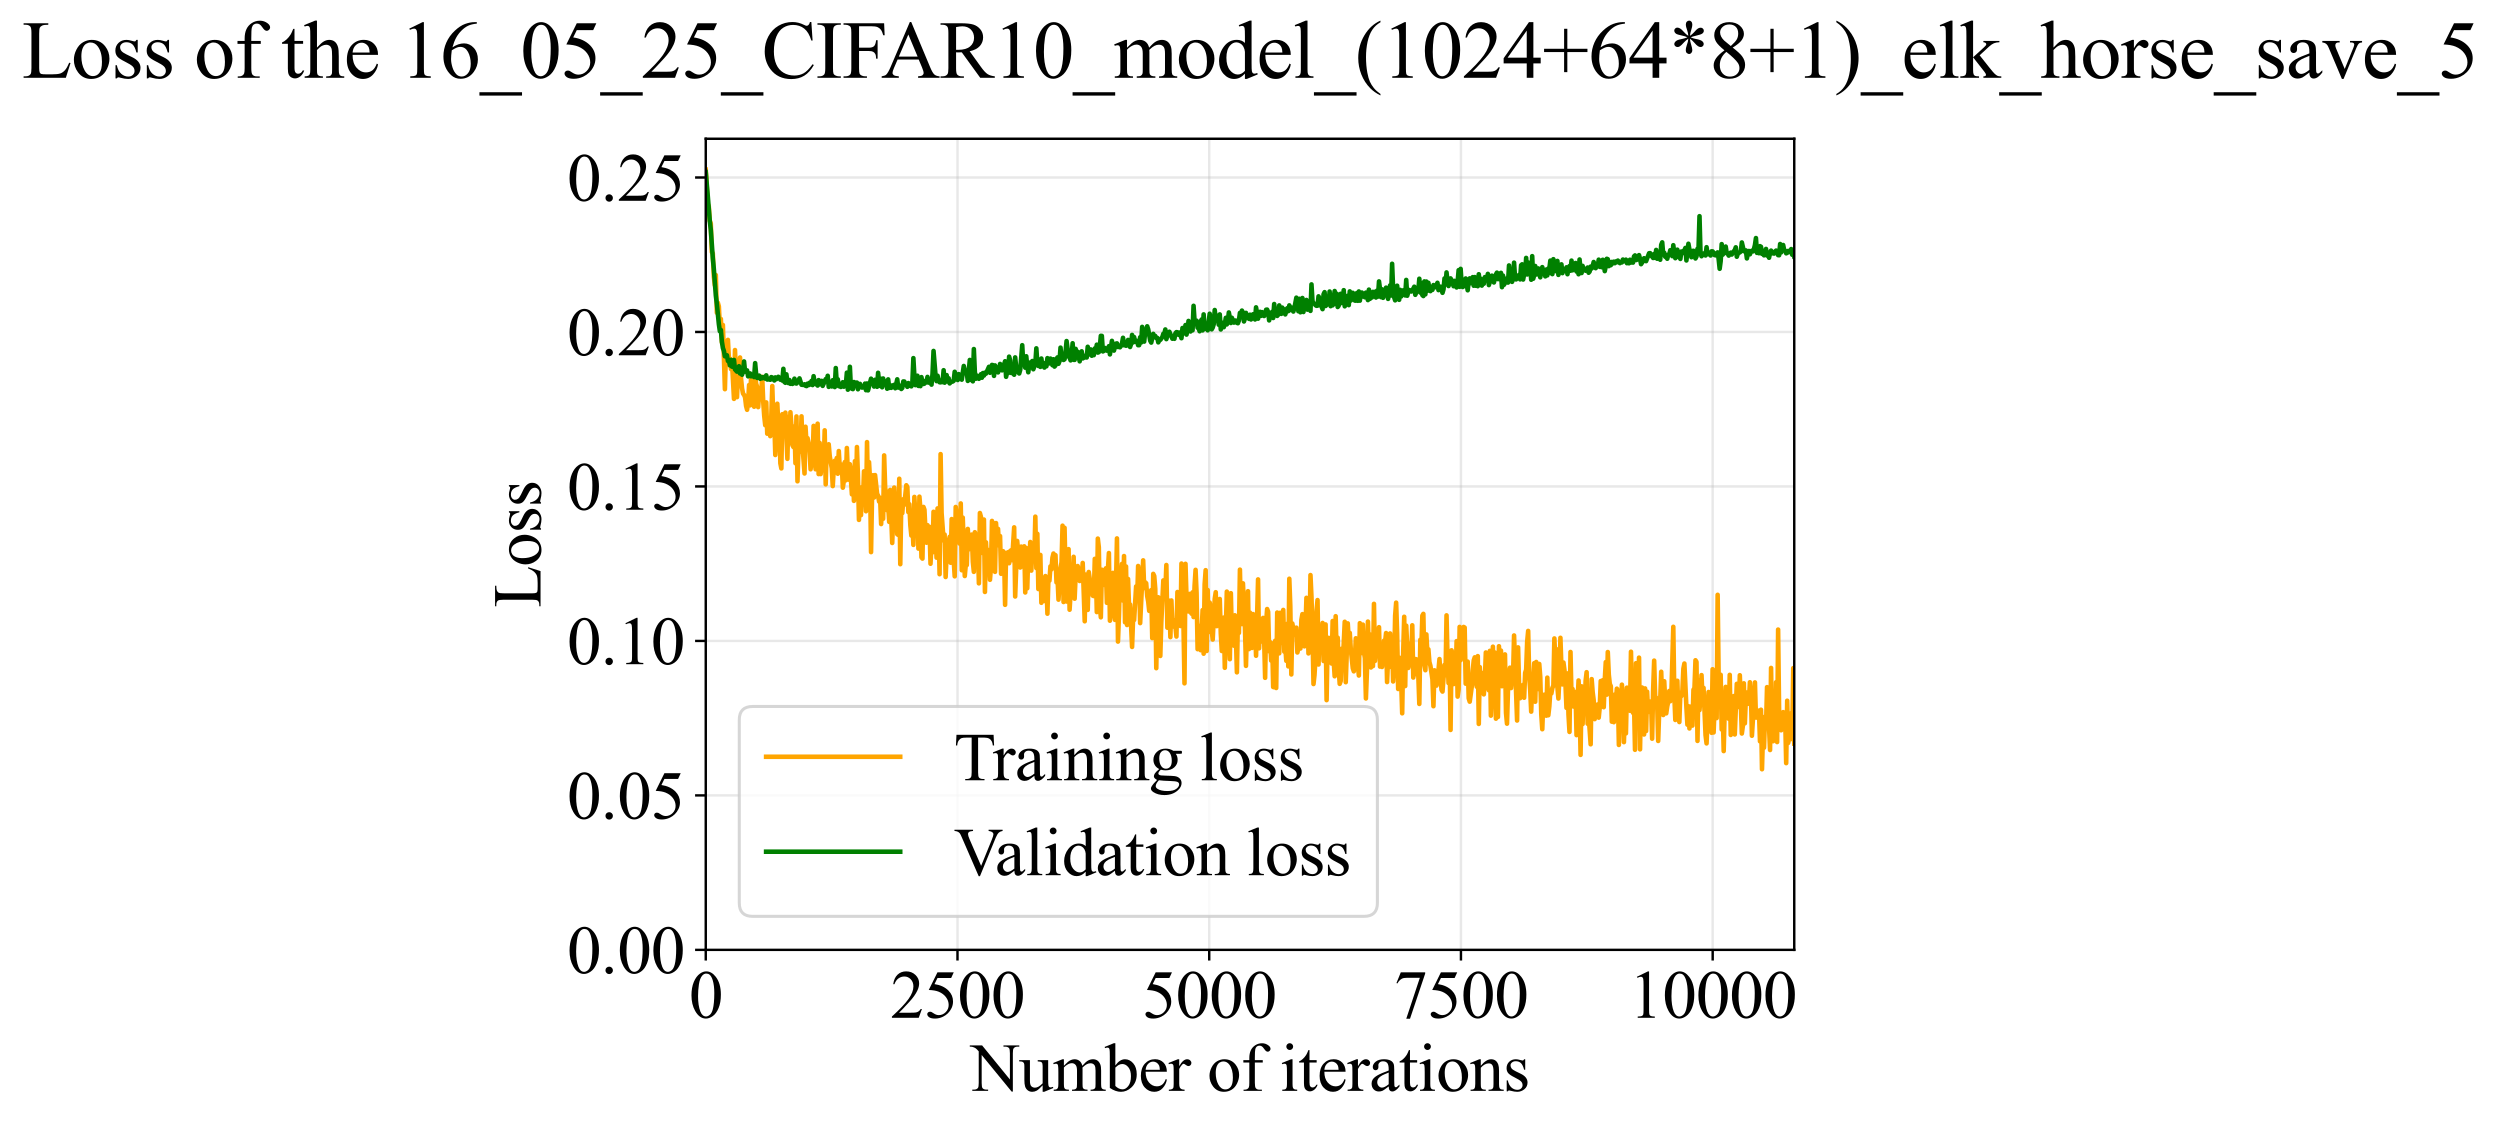 <?xml version="1.0" encoding="utf-8" standalone="no"?>
<!DOCTYPE svg PUBLIC "-//W3C//DTD SVG 1.1//EN"
  "http://www.w3.org/Graphics/SVG/1.1/DTD/svg11.dtd">
<svg xmlns:xlink="http://www.w3.org/1999/xlink" width="820.223pt" height="369.808pt" viewBox="0 0 820.223 369.808" xmlns="http://www.w3.org/2000/svg" version="1.1">
 <defs>
  <style type="text/css">*{stroke-linejoin: round; stroke-linecap: butt}</style>
 </defs>
 <g id="figure_1">
  <g id="patch_1">
   <path d="M 0 369.808 
L 820.223 369.808 
L 820.223 0 
L 0 0 
z
" style="fill: #ffffff"/>
  </g>
  <g id="axes_1">
   <g id="patch_2">
    <path d="M 231.551 311.644 
L 588.671 311.644 
L 588.671 45.532 
L 231.551 45.532 
z
" style="fill: #ffffff"/>
   </g>
   <g id="matplotlib.axis_1">
    <g id="xtick_1">
     <g id="line2d_1">
      <path d="M 231.551 311.644 
L 231.551 45.532 
" clip-path="url(#pb218cc8c92)" style="fill: none; stroke: #b0b0b0; stroke-opacity: 0.3; stroke-width: 0.8; stroke-linecap: square"/>
     </g>
     <g id="line2d_2">
      <defs>
       <path id="mb57f857264" d="M 0 0 
L 0 3.5 
" style="stroke: #000000; stroke-width: 0.8"/>
      </defs>
      <g>
       <use xlink:href="#mb57f857264" x="231.551" y="311.644" style="stroke: #000000; stroke-width: 0.8"/>
      </g>
     </g>
     <g id="text_1">
      <!-- 0 -->
      <g transform="translate(226.051 333.92) scale(0.22 -0.22)">
       <defs>
        <path id="TimesNewRomanPSMT-30" d="M 231 2094 
Q 231 2819 450 3342 
Q 669 3866 1031 4122 
Q 1313 4325 1613 4325 
Q 2100 4325 2488 3828 
Q 2972 3213 2972 2159 
Q 2972 1422 2759 906 
Q 2547 391 2217 158 
Q 1888 -75 1581 -75 
Q 975 -75 572 641 
Q 231 1244 231 2094 
z
M 844 2016 
Q 844 1141 1059 588 
Q 1238 122 1591 122 
Q 1759 122 1940 273 
Q 2122 425 2216 781 
Q 2359 1319 2359 2297 
Q 2359 3022 2209 3506 
Q 2097 3866 1919 4016 
Q 1791 4119 1609 4119 
Q 1397 4119 1231 3928 
Q 1006 3669 925 3112 
Q 844 2556 844 2016 
z
" transform="scale(0.016)"/>
       </defs>
       <use xlink:href="#TimesNewRomanPSMT-30"/>
      </g>
     </g>
    </g>
    <g id="xtick_2">
     <g id="line2d_3">
      <path d="M 314.142 311.644 
L 314.142 45.532 
" clip-path="url(#pb218cc8c92)" style="fill: none; stroke: #b0b0b0; stroke-opacity: 0.3; stroke-width: 0.8; stroke-linecap: square"/>
     </g>
     <g id="line2d_4">
      <g>
       <use xlink:href="#mb57f857264" x="314.142" y="311.644" style="stroke: #000000; stroke-width: 0.8"/>
      </g>
     </g>
     <g id="text_2">
      <!-- 2500 -->
      <g transform="translate(292.142 333.92) scale(0.22 -0.22)">
       <defs>
        <path id="TimesNewRomanPSMT-32" d="M 2934 816 
L 2638 0 
L 138 0 
L 138 116 
Q 1241 1122 1691 1759 
Q 2141 2397 2141 2925 
Q 2141 3328 1894 3587 
Q 1647 3847 1303 3847 
Q 991 3847 742 3664 
Q 494 3481 375 3128 
L 259 3128 
Q 338 3706 661 4015 
Q 984 4325 1469 4325 
Q 1984 4325 2329 3994 
Q 2675 3663 2675 3213 
Q 2675 2891 2525 2569 
Q 2294 2063 1775 1497 
Q 997 647 803 472 
L 1909 472 
Q 2247 472 2383 497 
Q 2519 522 2628 598 
Q 2738 675 2819 816 
L 2934 816 
z
" transform="scale(0.016)"/>
        <path id="TimesNewRomanPSMT-35" d="M 2778 4238 
L 2534 3706 
L 1259 3706 
L 981 3138 
Q 1809 3016 2294 2522 
Q 2709 2097 2709 1522 
Q 2709 1188 2573 903 
Q 2438 619 2231 419 
Q 2025 219 1772 97 
Q 1413 -75 1034 -75 
Q 653 -75 479 54 
Q 306 184 306 341 
Q 306 428 378 495 
Q 450 563 559 563 
Q 641 563 702 538 
Q 763 513 909 409 
Q 1144 247 1384 247 
Q 1750 247 2026 523 
Q 2303 800 2303 1197 
Q 2303 1581 2056 1914 
Q 1809 2247 1375 2428 
Q 1034 2569 447 2591 
L 1259 4238 
L 2778 4238 
z
" transform="scale(0.016)"/>
       </defs>
       <use xlink:href="#TimesNewRomanPSMT-32"/>
       <use xlink:href="#TimesNewRomanPSMT-35" transform="translate(50 0)"/>
       <use xlink:href="#TimesNewRomanPSMT-30" transform="translate(100 0)"/>
       <use xlink:href="#TimesNewRomanPSMT-30" transform="translate(150 0)"/>
      </g>
     </g>
    </g>
    <g id="xtick_3">
     <g id="line2d_5">
      <path d="M 396.732 311.644 
L 396.732 45.532 
" clip-path="url(#pb218cc8c92)" style="fill: none; stroke: #b0b0b0; stroke-opacity: 0.3; stroke-width: 0.8; stroke-linecap: square"/>
     </g>
     <g id="line2d_6">
      <g>
       <use xlink:href="#mb57f857264" x="396.732" y="311.644" style="stroke: #000000; stroke-width: 0.8"/>
      </g>
     </g>
     <g id="text_3">
      <!-- 5000 -->
      <g transform="translate(374.732 333.92) scale(0.22 -0.22)">
       <use xlink:href="#TimesNewRomanPSMT-35"/>
       <use xlink:href="#TimesNewRomanPSMT-30" transform="translate(50 0)"/>
       <use xlink:href="#TimesNewRomanPSMT-30" transform="translate(100 0)"/>
       <use xlink:href="#TimesNewRomanPSMT-30" transform="translate(150 0)"/>
      </g>
     </g>
    </g>
    <g id="xtick_4">
     <g id="line2d_7">
      <path d="M 479.322 311.644 
L 479.322 45.532 
" clip-path="url(#pb218cc8c92)" style="fill: none; stroke: #b0b0b0; stroke-opacity: 0.3; stroke-width: 0.8; stroke-linecap: square"/>
     </g>
     <g id="line2d_8">
      <g>
       <use xlink:href="#mb57f857264" x="479.322" y="311.644" style="stroke: #000000; stroke-width: 0.8"/>
      </g>
     </g>
     <g id="text_4">
      <!-- 7500 -->
      <g transform="translate(457.322 333.92) scale(0.22 -0.22)">
       <defs>
        <path id="TimesNewRomanPSMT-37" d="M 644 4238 
L 2916 4238 
L 2916 4119 
L 1503 -88 
L 1153 -88 
L 2419 3728 
L 1253 3728 
Q 900 3728 750 3644 
Q 488 3500 328 3200 
L 238 3234 
L 644 4238 
z
" transform="scale(0.016)"/>
       </defs>
       <use xlink:href="#TimesNewRomanPSMT-37"/>
       <use xlink:href="#TimesNewRomanPSMT-35" transform="translate(50 0)"/>
       <use xlink:href="#TimesNewRomanPSMT-30" transform="translate(100 0)"/>
       <use xlink:href="#TimesNewRomanPSMT-30" transform="translate(150 0)"/>
      </g>
     </g>
    </g>
    <g id="xtick_5">
     <g id="line2d_9">
      <path d="M 561.912 311.644 
L 561.912 45.532 
" clip-path="url(#pb218cc8c92)" style="fill: none; stroke: #b0b0b0; stroke-opacity: 0.3; stroke-width: 0.8; stroke-linecap: square"/>
     </g>
     <g id="line2d_10">
      <g>
       <use xlink:href="#mb57f857264" x="561.912" y="311.644" style="stroke: #000000; stroke-width: 0.8"/>
      </g>
     </g>
     <g id="text_5">
      <!-- 10000 -->
      <g transform="translate(534.412 333.92) scale(0.22 -0.22)">
       <defs>
        <path id="TimesNewRomanPSMT-31" d="M 750 3822 
L 1781 4325 
L 1884 4325 
L 1884 747 
Q 1884 391 1914 303 
Q 1944 216 2037 169 
Q 2131 122 2419 116 
L 2419 0 
L 825 0 
L 825 116 
Q 1125 122 1212 167 
Q 1300 213 1334 289 
Q 1369 366 1369 747 
L 1369 3034 
Q 1369 3497 1338 3628 
Q 1316 3728 1258 3775 
Q 1200 3822 1119 3822 
Q 1003 3822 797 3725 
L 750 3822 
z
" transform="scale(0.016)"/>
       </defs>
       <use xlink:href="#TimesNewRomanPSMT-31"/>
       <use xlink:href="#TimesNewRomanPSMT-30" transform="translate(50 0)"/>
       <use xlink:href="#TimesNewRomanPSMT-30" transform="translate(100 0)"/>
       <use xlink:href="#TimesNewRomanPSMT-30" transform="translate(150 0)"/>
       <use xlink:href="#TimesNewRomanPSMT-30" transform="translate(200 0)"/>
      </g>
     </g>
    </g>
    <g id="text_6">
     <!-- Number of iterations -->
     <g transform="translate(318.469 357.902) scale(0.22 -0.22)">
      <defs>
       <path id="TimesNewRomanPSMT-4e" d="M -84 4238 
L 1066 4238 
L 3656 1059 
L 3656 3503 
Q 3656 3894 3569 3991 
Q 3453 4122 3203 4122 
L 3056 4122 
L 3056 4238 
L 4531 4238 
L 4531 4122 
L 4381 4122 
Q 4113 4122 4000 3959 
Q 3931 3859 3931 3503 
L 3931 -69 
L 3819 -69 
L 1025 3344 
L 1025 734 
Q 1025 344 1109 247 
Q 1228 116 1475 116 
L 1625 116 
L 1625 0 
L 150 0 
L 150 116 
L 297 116 
Q 569 116 681 278 
Q 750 378 750 734 
L 750 3681 
Q 566 3897 470 3965 
Q 375 4034 191 4094 
Q 100 4122 -84 4122 
L -84 4238 
z
" transform="scale(0.016)"/>
       <path id="TimesNewRomanPSMT-75" d="M 2709 2863 
L 2709 1128 
Q 2709 631 2732 520 
Q 2756 409 2807 365 
Q 2859 322 2928 322 
Q 3025 322 3147 375 
L 3191 266 
L 2334 -88 
L 2194 -88 
L 2194 519 
Q 1825 119 1631 15 
Q 1438 -88 1222 -88 
Q 981 -88 804 51 
Q 628 191 559 409 
Q 491 628 491 1028 
L 491 2306 
Q 491 2509 447 2587 
Q 403 2666 317 2708 
Q 231 2750 6 2747 
L 6 2863 
L 1009 2863 
L 1009 947 
Q 1009 547 1148 422 
Q 1288 297 1484 297 
Q 1619 297 1789 381 
Q 1959 466 2194 703 
L 2194 2325 
Q 2194 2569 2105 2655 
Q 2016 2741 1734 2747 
L 1734 2863 
L 2709 2863 
z
" transform="scale(0.016)"/>
       <path id="TimesNewRomanPSMT-6d" d="M 1050 2338 
Q 1363 2650 1419 2697 
Q 1559 2816 1721 2881 
Q 1884 2947 2044 2947 
Q 2313 2947 2506 2790 
Q 2700 2634 2766 2338 
Q 3088 2713 3309 2830 
Q 3531 2947 3766 2947 
Q 3994 2947 4170 2830 
Q 4347 2713 4450 2447 
Q 4519 2266 4519 1878 
L 4519 647 
Q 4519 378 4559 278 
Q 4591 209 4675 161 
Q 4759 113 4950 113 
L 4950 0 
L 3538 0 
L 3538 113 
L 3597 113 
Q 3781 113 3884 184 
Q 3956 234 3988 344 
Q 4000 397 4000 647 
L 4000 1878 
Q 4000 2228 3916 2372 
Q 3794 2572 3525 2572 
Q 3359 2572 3192 2489 
Q 3025 2406 2788 2181 
L 2781 2147 
L 2788 2013 
L 2788 647 
Q 2788 353 2820 281 
Q 2853 209 2943 161 
Q 3034 113 3253 113 
L 3253 0 
L 1806 0 
L 1806 113 
Q 2044 113 2133 169 
Q 2222 225 2256 338 
Q 2272 391 2272 647 
L 2272 1878 
Q 2272 2228 2169 2381 
Q 2031 2581 1784 2581 
Q 1616 2581 1450 2491 
Q 1191 2353 1050 2181 
L 1050 647 
Q 1050 366 1089 281 
Q 1128 197 1204 155 
Q 1281 113 1516 113 
L 1516 0 
L 100 0 
L 100 113 
Q 297 113 375 155 
Q 453 197 493 289 
Q 534 381 534 647 
L 534 1741 
Q 534 2213 506 2350 
Q 484 2453 437 2492 
Q 391 2531 309 2531 
Q 222 2531 100 2484 
L 53 2597 
L 916 2947 
L 1050 2947 
L 1050 2338 
z
" transform="scale(0.016)"/>
       <path id="TimesNewRomanPSMT-62" d="M 984 2369 
Q 1400 2947 1881 2947 
Q 2322 2947 2650 2570 
Q 2978 2194 2978 1541 
Q 2978 778 2472 313 
Q 2038 -88 1503 -88 
Q 1253 -88 995 3 
Q 738 94 469 275 
L 469 3241 
Q 469 3728 445 3840 
Q 422 3953 372 3993 
Q 322 4034 247 4034 
Q 159 4034 28 3984 
L -16 4094 
L 844 4444 
L 984 4444 
L 984 2369 
z
M 984 2169 
L 984 456 
Q 1144 300 1314 220 
Q 1484 141 1663 141 
Q 1947 141 2192 453 
Q 2438 766 2438 1363 
Q 2438 1913 2192 2208 
Q 1947 2503 1634 2503 
Q 1469 2503 1303 2419 
Q 1178 2356 984 2169 
z
" transform="scale(0.016)"/>
       <path id="TimesNewRomanPSMT-65" d="M 681 1784 
Q 678 1147 991 784 
Q 1303 422 1725 422 
Q 2006 422 2214 576 
Q 2422 731 2563 1106 
L 2659 1044 
Q 2594 616 2278 264 
Q 1963 -88 1488 -88 
Q 972 -88 605 314 
Q 238 716 238 1394 
Q 238 2128 614 2539 
Q 991 2950 1559 2950 
Q 2041 2950 2350 2633 
Q 2659 2316 2659 1784 
L 681 1784 
z
M 681 1966 
L 2006 1966 
Q 1991 2241 1941 2353 
Q 1863 2528 1708 2628 
Q 1553 2728 1384 2728 
Q 1125 2728 920 2526 
Q 716 2325 681 1966 
z
" transform="scale(0.016)"/>
       <path id="TimesNewRomanPSMT-72" d="M 1038 2947 
L 1038 2303 
Q 1397 2947 1775 2947 
Q 1947 2947 2059 2842 
Q 2172 2738 2172 2600 
Q 2172 2478 2090 2393 
Q 2009 2309 1897 2309 
Q 1788 2309 1652 2417 
Q 1516 2525 1450 2525 
Q 1394 2525 1328 2463 
Q 1188 2334 1038 2041 
L 1038 669 
Q 1038 431 1097 309 
Q 1138 225 1241 169 
Q 1344 113 1538 113 
L 1538 0 
L 72 0 
L 72 113 
Q 291 113 397 181 
Q 475 231 506 341 
Q 522 394 522 644 
L 522 1753 
Q 522 2253 501 2348 
Q 481 2444 426 2487 
Q 372 2531 291 2531 
Q 194 2531 72 2484 
L 41 2597 
L 906 2947 
L 1038 2947 
z
" transform="scale(0.016)"/>
       <path id="TimesNewRomanPSMT-20" transform="scale(0.016)"/>
       <path id="TimesNewRomanPSMT-6f" d="M 1600 2947 
Q 2250 2947 2644 2453 
Q 2978 2031 2978 1484 
Q 2978 1100 2793 706 
Q 2609 313 2286 112 
Q 1963 -88 1566 -88 
Q 919 -88 538 428 
Q 216 863 216 1403 
Q 216 1797 411 2186 
Q 606 2575 925 2761 
Q 1244 2947 1600 2947 
z
M 1503 2744 
Q 1338 2744 1170 2645 
Q 1003 2547 900 2300 
Q 797 2053 797 1666 
Q 797 1041 1045 587 
Q 1294 134 1700 134 
Q 2003 134 2200 384 
Q 2397 634 2397 1244 
Q 2397 2006 2069 2444 
Q 1847 2744 1503 2744 
z
" transform="scale(0.016)"/>
       <path id="TimesNewRomanPSMT-66" d="M 1319 2638 
L 1319 756 
Q 1319 356 1406 250 
Q 1522 113 1716 113 
L 1975 113 
L 1975 0 
L 266 0 
L 266 113 
L 394 113 
Q 519 113 622 175 
Q 725 238 764 344 
Q 803 450 803 756 
L 803 2638 
L 247 2638 
L 247 2863 
L 803 2863 
L 803 3050 
Q 803 3478 940 3775 
Q 1078 4072 1361 4255 
Q 1644 4438 1997 4438 
Q 2325 4438 2600 4225 
Q 2781 4084 2781 3909 
Q 2781 3816 2700 3733 
Q 2619 3650 2525 3650 
Q 2453 3650 2373 3701 
Q 2294 3753 2178 3923 
Q 2063 4094 1966 4153 
Q 1869 4213 1750 4213 
Q 1606 4213 1506 4136 
Q 1406 4059 1362 3898 
Q 1319 3738 1319 3069 
L 1319 2863 
L 2056 2863 
L 2056 2638 
L 1319 2638 
z
" transform="scale(0.016)"/>
       <path id="TimesNewRomanPSMT-69" d="M 928 4444 
Q 1059 4444 1151 4351 
Q 1244 4259 1244 4128 
Q 1244 3997 1151 3903 
Q 1059 3809 928 3809 
Q 797 3809 703 3903 
Q 609 3997 609 4128 
Q 609 4259 701 4351 
Q 794 4444 928 4444 
z
M 1188 2947 
L 1188 647 
Q 1188 378 1227 289 
Q 1266 200 1342 156 
Q 1419 113 1622 113 
L 1622 0 
L 231 0 
L 231 113 
Q 441 113 512 153 
Q 584 194 626 287 
Q 669 381 669 647 
L 669 1750 
Q 669 2216 641 2353 
Q 619 2453 572 2492 
Q 525 2531 444 2531 
Q 356 2531 231 2484 
L 188 2597 
L 1050 2947 
L 1188 2947 
z
" transform="scale(0.016)"/>
       <path id="TimesNewRomanPSMT-74" d="M 1031 3803 
L 1031 2863 
L 1700 2863 
L 1700 2644 
L 1031 2644 
L 1031 788 
Q 1031 509 1111 412 
Q 1191 316 1316 316 
Q 1419 316 1516 380 
Q 1613 444 1666 569 
L 1788 569 
Q 1678 263 1478 108 
Q 1278 -47 1066 -47 
Q 922 -47 784 33 
Q 647 113 581 261 
Q 516 409 516 719 
L 516 2644 
L 63 2644 
L 63 2747 
Q 234 2816 414 2980 
Q 594 3144 734 3369 
Q 806 3488 934 3803 
L 1031 3803 
z
" transform="scale(0.016)"/>
       <path id="TimesNewRomanPSMT-61" d="M 1822 413 
Q 1381 72 1269 19 
Q 1100 -59 909 -59 
Q 613 -59 420 144 
Q 228 347 228 678 
Q 228 888 322 1041 
Q 450 1253 767 1440 
Q 1084 1628 1822 1897 
L 1822 2009 
Q 1822 2438 1686 2597 
Q 1550 2756 1291 2756 
Q 1094 2756 978 2650 
Q 859 2544 859 2406 
L 866 2225 
Q 866 2081 792 2003 
Q 719 1925 600 1925 
Q 484 1925 411 2006 
Q 338 2088 338 2228 
Q 338 2497 613 2722 
Q 888 2947 1384 2947 
Q 1766 2947 2009 2819 
Q 2194 2722 2281 2516 
Q 2338 2381 2338 1966 
L 2338 994 
Q 2338 584 2353 492 
Q 2369 400 2405 369 
Q 2441 338 2488 338 
Q 2538 338 2575 359 
Q 2641 400 2828 588 
L 2828 413 
Q 2478 -56 2159 -56 
Q 2006 -56 1915 50 
Q 1825 156 1822 413 
z
M 1822 616 
L 1822 1706 
Q 1350 1519 1213 1441 
Q 966 1303 859 1153 
Q 753 1003 753 825 
Q 753 600 887 451 
Q 1022 303 1197 303 
Q 1434 303 1822 616 
z
" transform="scale(0.016)"/>
       <path id="TimesNewRomanPSMT-6e" d="M 1034 2341 
Q 1538 2947 1994 2947 
Q 2228 2947 2397 2830 
Q 2566 2713 2666 2444 
Q 2734 2256 2734 1869 
L 2734 647 
Q 2734 375 2778 278 
Q 2813 200 2889 156 
Q 2966 113 3172 113 
L 3172 0 
L 1756 0 
L 1756 113 
L 1816 113 
Q 2016 113 2095 173 
Q 2175 234 2206 353 
Q 2219 400 2219 647 
L 2219 1819 
Q 2219 2209 2117 2386 
Q 2016 2563 1775 2563 
Q 1403 2563 1034 2156 
L 1034 647 
Q 1034 356 1069 288 
Q 1113 197 1189 155 
Q 1266 113 1500 113 
L 1500 0 
L 84 0 
L 84 113 
L 147 113 
Q 366 113 442 223 
Q 519 334 519 647 
L 519 1709 
Q 519 2225 495 2337 
Q 472 2450 423 2490 
Q 375 2531 294 2531 
Q 206 2531 84 2484 
L 38 2597 
L 900 2947 
L 1034 2947 
L 1034 2341 
z
" transform="scale(0.016)"/>
       <path id="TimesNewRomanPSMT-73" d="M 2050 2947 
L 2050 1972 
L 1947 1972 
Q 1828 2431 1642 2597 
Q 1456 2763 1169 2763 
Q 950 2763 815 2647 
Q 681 2531 681 2391 
Q 681 2216 781 2091 
Q 878 1963 1175 1819 
L 1631 1597 
Q 2266 1288 2266 781 
Q 2266 391 1970 151 
Q 1675 -88 1309 -88 
Q 1047 -88 709 6 
Q 606 38 541 38 
Q 469 38 428 -44 
L 325 -44 
L 325 978 
L 428 978 
Q 516 541 762 319 
Q 1009 97 1316 97 
Q 1531 97 1667 223 
Q 1803 350 1803 528 
Q 1803 744 1651 891 
Q 1500 1038 1047 1263 
Q 594 1488 453 1669 
Q 313 1847 313 2119 
Q 313 2472 555 2709 
Q 797 2947 1181 2947 
Q 1350 2947 1591 2875 
Q 1750 2828 1803 2828 
Q 1853 2828 1881 2850 
Q 1909 2872 1947 2947 
L 2050 2947 
z
" transform="scale(0.016)"/>
      </defs>
      <use xlink:href="#TimesNewRomanPSMT-4e"/>
      <use xlink:href="#TimesNewRomanPSMT-75" transform="translate(72.217 0)"/>
      <use xlink:href="#TimesNewRomanPSMT-6d" transform="translate(122.217 0)"/>
      <use xlink:href="#TimesNewRomanPSMT-62" transform="translate(200 0)"/>
      <use xlink:href="#TimesNewRomanPSMT-65" transform="translate(250 0)"/>
      <use xlink:href="#TimesNewRomanPSMT-72" transform="translate(294.385 0)"/>
      <use xlink:href="#TimesNewRomanPSMT-20" transform="translate(327.686 0)"/>
      <use xlink:href="#TimesNewRomanPSMT-6f" transform="translate(352.686 0)"/>
      <use xlink:href="#TimesNewRomanPSMT-66" transform="translate(402.686 0)"/>
      <use xlink:href="#TimesNewRomanPSMT-20" transform="translate(435.986 0)"/>
      <use xlink:href="#TimesNewRomanPSMT-69" transform="translate(460.986 0)"/>
      <use xlink:href="#TimesNewRomanPSMT-74" transform="translate(488.77 0)"/>
      <use xlink:href="#TimesNewRomanPSMT-65" transform="translate(516.553 0)"/>
      <use xlink:href="#TimesNewRomanPSMT-72" transform="translate(560.938 0)"/>
      <use xlink:href="#TimesNewRomanPSMT-61" transform="translate(594.238 0)"/>
      <use xlink:href="#TimesNewRomanPSMT-74" transform="translate(638.623 0)"/>
      <use xlink:href="#TimesNewRomanPSMT-69" transform="translate(666.406 0)"/>
      <use xlink:href="#TimesNewRomanPSMT-6f" transform="translate(694.189 0)"/>
      <use xlink:href="#TimesNewRomanPSMT-6e" transform="translate(744.189 0)"/>
      <use xlink:href="#TimesNewRomanPSMT-73" transform="translate(794.189 0)"/>
     </g>
    </g>
   </g>
   <g id="matplotlib.axis_2">
    <g id="ytick_1">
     <g id="line2d_11">
      <path d="M 231.551 311.644 
L 588.671 311.644 
" clip-path="url(#pb218cc8c92)" style="fill: none; stroke: #b0b0b0; stroke-opacity: 0.3; stroke-width: 0.8; stroke-linecap: square"/>
     </g>
     <g id="line2d_12">
      <defs>
       <path id="m1ba4edf637" d="M 0 0 
L -3.5 0 
" style="stroke: #000000; stroke-width: 0.8"/>
      </defs>
      <g>
       <use xlink:href="#m1ba4edf637" x="231.551" y="311.644" style="stroke: #000000; stroke-width: 0.8"/>
      </g>
     </g>
     <g id="text_7">
      <!-- 0.00 -->
      <g transform="translate(186.051 319.282) scale(0.22 -0.22)">
       <defs>
        <path id="TimesNewRomanPSMT-2e" d="M 800 606 
Q 947 606 1047 504 
Q 1147 403 1147 259 
Q 1147 116 1045 14 
Q 944 -88 800 -88 
Q 656 -88 554 14 
Q 453 116 453 259 
Q 453 406 554 506 
Q 656 606 800 606 
z
" transform="scale(0.016)"/>
       </defs>
       <use xlink:href="#TimesNewRomanPSMT-30"/>
       <use xlink:href="#TimesNewRomanPSMT-2e" transform="translate(50 0)"/>
       <use xlink:href="#TimesNewRomanPSMT-30" transform="translate(75 0)"/>
       <use xlink:href="#TimesNewRomanPSMT-30" transform="translate(125 0)"/>
      </g>
     </g>
    </g>
    <g id="ytick_2">
     <g id="line2d_13">
      <path d="M 231.551 260.962 
L 588.671 260.962 
" clip-path="url(#pb218cc8c92)" style="fill: none; stroke: #b0b0b0; stroke-opacity: 0.3; stroke-width: 0.8; stroke-linecap: square"/>
     </g>
     <g id="line2d_14">
      <g>
       <use xlink:href="#m1ba4edf637" x="231.551" y="260.962" style="stroke: #000000; stroke-width: 0.8"/>
      </g>
     </g>
     <g id="text_8">
      <!-- 0.05 -->
      <g transform="translate(186.051 268.6) scale(0.22 -0.22)">
       <use xlink:href="#TimesNewRomanPSMT-30"/>
       <use xlink:href="#TimesNewRomanPSMT-2e" transform="translate(50 0)"/>
       <use xlink:href="#TimesNewRomanPSMT-30" transform="translate(75 0)"/>
       <use xlink:href="#TimesNewRomanPSMT-35" transform="translate(125 0)"/>
      </g>
     </g>
    </g>
    <g id="ytick_3">
     <g id="line2d_15">
      <path d="M 231.551 210.28 
L 588.671 210.28 
" clip-path="url(#pb218cc8c92)" style="fill: none; stroke: #b0b0b0; stroke-opacity: 0.3; stroke-width: 0.8; stroke-linecap: square"/>
     </g>
     <g id="line2d_16">
      <g>
       <use xlink:href="#m1ba4edf637" x="231.551" y="210.28" style="stroke: #000000; stroke-width: 0.8"/>
      </g>
     </g>
     <g id="text_9">
      <!-- 0.10 -->
      <g transform="translate(186.051 217.918) scale(0.22 -0.22)">
       <use xlink:href="#TimesNewRomanPSMT-30"/>
       <use xlink:href="#TimesNewRomanPSMT-2e" transform="translate(50 0)"/>
       <use xlink:href="#TimesNewRomanPSMT-31" transform="translate(75 0)"/>
       <use xlink:href="#TimesNewRomanPSMT-30" transform="translate(125 0)"/>
      </g>
     </g>
    </g>
    <g id="ytick_4">
     <g id="line2d_17">
      <path d="M 231.551 159.598 
L 588.671 159.598 
" clip-path="url(#pb218cc8c92)" style="fill: none; stroke: #b0b0b0; stroke-opacity: 0.3; stroke-width: 0.8; stroke-linecap: square"/>
     </g>
     <g id="line2d_18">
      <g>
       <use xlink:href="#m1ba4edf637" x="231.551" y="159.598" style="stroke: #000000; stroke-width: 0.8"/>
      </g>
     </g>
     <g id="text_10">
      <!-- 0.15 -->
      <g transform="translate(186.051 167.236) scale(0.22 -0.22)">
       <use xlink:href="#TimesNewRomanPSMT-30"/>
       <use xlink:href="#TimesNewRomanPSMT-2e" transform="translate(50 0)"/>
       <use xlink:href="#TimesNewRomanPSMT-31" transform="translate(75 0)"/>
       <use xlink:href="#TimesNewRomanPSMT-35" transform="translate(125 0)"/>
      </g>
     </g>
    </g>
    <g id="ytick_5">
     <g id="line2d_19">
      <path d="M 231.551 108.917 
L 588.671 108.917 
" clip-path="url(#pb218cc8c92)" style="fill: none; stroke: #b0b0b0; stroke-opacity: 0.3; stroke-width: 0.8; stroke-linecap: square"/>
     </g>
     <g id="line2d_20">
      <g>
       <use xlink:href="#m1ba4edf637" x="231.551" y="108.917" style="stroke: #000000; stroke-width: 0.8"/>
      </g>
     </g>
     <g id="text_11">
      <!-- 0.20 -->
      <g transform="translate(186.051 116.555) scale(0.22 -0.22)">
       <use xlink:href="#TimesNewRomanPSMT-30"/>
       <use xlink:href="#TimesNewRomanPSMT-2e" transform="translate(50 0)"/>
       <use xlink:href="#TimesNewRomanPSMT-32" transform="translate(75 0)"/>
       <use xlink:href="#TimesNewRomanPSMT-30" transform="translate(125 0)"/>
      </g>
     </g>
    </g>
    <g id="ytick_6">
     <g id="line2d_21">
      <path d="M 231.551 58.235 
L 588.671 58.235 
" clip-path="url(#pb218cc8c92)" style="fill: none; stroke: #b0b0b0; stroke-opacity: 0.3; stroke-width: 0.8; stroke-linecap: square"/>
     </g>
     <g id="line2d_22">
      <g>
       <use xlink:href="#m1ba4edf637" x="231.551" y="58.235" style="stroke: #000000; stroke-width: 0.8"/>
      </g>
     </g>
     <g id="text_12">
      <!-- 0.25 -->
      <g transform="translate(186.051 65.873) scale(0.22 -0.22)">
       <use xlink:href="#TimesNewRomanPSMT-30"/>
       <use xlink:href="#TimesNewRomanPSMT-2e" transform="translate(50 0)"/>
       <use xlink:href="#TimesNewRomanPSMT-32" transform="translate(75 0)"/>
       <use xlink:href="#TimesNewRomanPSMT-35" transform="translate(125 0)"/>
      </g>
     </g>
    </g>
    <g id="text_13">
     <!-- Loss -->
     <g transform="translate(177.345 199.369) rotate(-90) scale(0.22 -0.22)">
      <defs>
       <path id="TimesNewRomanPSMT-4c" d="M 3669 1172 
L 3772 1150 
L 3409 0 
L 128 0 
L 128 116 
L 288 116 
Q 556 116 672 291 
Q 738 391 738 753 
L 738 3488 
Q 738 3884 650 3984 
Q 528 4122 288 4122 
L 128 4122 
L 128 4238 
L 2047 4238 
L 2047 4122 
Q 1709 4125 1573 4059 
Q 1438 3994 1388 3894 
Q 1338 3794 1338 3416 
L 1338 753 
Q 1338 494 1388 397 
Q 1425 331 1503 300 
Q 1581 269 1991 269 
L 2300 269 
Q 2788 269 2984 341 
Q 3181 413 3343 595 
Q 3506 778 3669 1172 
z
" transform="scale(0.016)"/>
      </defs>
      <use xlink:href="#TimesNewRomanPSMT-4c"/>
      <use xlink:href="#TimesNewRomanPSMT-6f" transform="translate(61.084 0)"/>
      <use xlink:href="#TimesNewRomanPSMT-73" transform="translate(111.084 0)"/>
      <use xlink:href="#TimesNewRomanPSMT-73" transform="translate(150 0)"/>
     </g>
    </g>
   </g>
   <g id="line2d_23">
    <path d="M 231.551 55.668 
L 232.213 67.007 
L 232.543 67.674 
L 232.874 72.449 
L 233.205 73.313 
L 233.535 82.674 
L 233.866 83.119 
L 234.197 90.769 
L 234.527 93.605 
L 234.858 90.241 
L 235.189 102.593 
L 235.519 99.329 
L 235.85 100.536 
L 236.181 107.003 
L 236.511 104.642 
L 236.842 112.332 
L 237.173 106.624 
L 237.834 127.687 
L 238.165 115.572 
L 238.495 119.659 
L 238.826 111.511 
L 239.157 117.832 
L 239.487 117.665 
L 239.818 121.086 
L 240.149 118.497 
L 240.81 130.866 
L 241.141 114.842 
L 241.802 130.299 
L 242.133 121.648 
L 242.463 119.798 
L 242.794 117.289 
L 243.125 124.213 
L 243.455 127.444 
L 243.786 129.142 
L 244.117 129.571 
L 244.447 130.334 
L 244.778 133.184 
L 245.109 134.446 
L 245.439 131.994 
L 245.77 126.314 
L 246.101 132.997 
L 246.431 123.041 
L 246.762 128.278 
L 247.093 125.866 
L 247.423 133.447 
L 247.754 123.338 
L 248.085 125.908 
L 248.415 126.963 
L 248.746 133.573 
L 249.077 129.022 
L 249.407 127.879 
L 249.738 129.044 
L 250.069 123.637 
L 250.399 131.692 
L 250.73 136.458 
L 251.061 139.506 
L 251.391 132.018 
L 251.722 142.291 
L 252.053 137.148 
L 252.383 138.994 
L 252.714 143.099 
L 253.045 136.712 
L 253.375 126.651 
L 253.706 136.786 
L 254.037 138.208 
L 254.367 149.279 
L 254.698 143.133 
L 255.029 132.456 
L 255.359 139.303 
L 255.69 136.768 
L 256.021 151.979 
L 256.351 153.689 
L 256.682 135.893 
L 257.013 142.449 
L 257.674 135.374 
L 258.335 150.54 
L 258.666 136.766 
L 258.997 145.365 
L 259.327 135.247 
L 259.658 139.748 
L 259.989 146.077 
L 260.319 146.672 
L 260.65 139.904 
L 260.981 151.982 
L 261.311 136.628 
L 261.642 157.908 
L 261.973 147.371 
L 262.303 142.758 
L 262.634 148.191 
L 262.965 136.598 
L 263.295 146.403 
L 263.957 155.342 
L 264.287 140.006 
L 264.618 145.953 
L 264.949 143.747 
L 265.279 145.343 
L 265.61 147.947 
L 265.941 153.973 
L 266.271 151.17 
L 266.602 151.067 
L 266.933 139.731 
L 267.263 150.489 
L 267.594 153.969 
L 267.925 143.473 
L 268.255 139.005 
L 268.586 155.544 
L 268.917 145.296 
L 269.247 155.539 
L 269.578 152.661 
L 269.909 147.429 
L 270.239 153.031 
L 270.57 141.183 
L 270.901 158.916 
L 271.231 146.94 
L 271.562 147.601 
L 271.893 145.767 
L 272.223 149.612 
L 272.885 153.603 
L 273.215 159.486 
L 273.546 153.817 
L 273.877 151.174 
L 274.207 154.995 
L 274.538 150.258 
L 274.869 155.423 
L 275.199 147.979 
L 275.53 153.802 
L 275.861 152.476 
L 276.191 152.43 
L 276.522 160.004 
L 276.853 157.767 
L 277.183 151.582 
L 277.514 157.583 
L 277.845 146.981 
L 278.175 155.604 
L 278.506 157.386 
L 278.837 152.313 
L 279.498 162.19 
L 279.829 153.478 
L 280.159 164.331 
L 280.49 151.286 
L 280.821 162.796 
L 281.151 146.669 
L 281.482 156.197 
L 281.813 170.574 
L 282.143 160.603 
L 282.474 169.021 
L 282.805 159.831 
L 283.135 164.105 
L 283.466 154.627 
L 283.797 156.478 
L 284.127 167.738 
L 284.458 145.048 
L 284.789 162.248 
L 285.119 151.616 
L 285.45 157.46 
L 285.781 181.143 
L 286.111 162.58 
L 286.442 155.914 
L 286.773 163.236 
L 287.103 155.873 
L 287.765 162.001 
L 288.095 162.625 
L 288.426 164.573 
L 288.757 163.315 
L 289.087 171.936 
L 289.418 165.861 
L 289.749 170.207 
L 290.079 149.412 
L 290.41 160.074 
L 290.741 161.677 
L 291.071 167.406 
L 291.402 165.745 
L 291.733 171.23 
L 292.063 160.74 
L 292.725 178.144 
L 293.386 159.964 
L 293.717 166.592 
L 294.047 162.737 
L 294.378 175.281 
L 294.709 175.507 
L 295.039 157.072 
L 295.37 185.107 
L 295.701 165.196 
L 296.031 168.357 
L 296.362 163.789 
L 296.693 165.591 
L 297.354 159.209 
L 297.685 159.763 
L 298.015 168.019 
L 298.346 165.428 
L 298.677 172.406 
L 299.007 175.719 
L 299.338 171.329 
L 299.669 178.774 
L 299.999 163.032 
L 300.33 169.362 
L 300.661 169.755 
L 300.991 168.259 
L 301.322 179.99 
L 301.653 162.947 
L 301.983 167.107 
L 302.314 182.814 
L 302.645 183.273 
L 302.975 166.326 
L 303.306 167.252 
L 303.637 174.204 
L 303.967 178.059 
L 304.298 172.304 
L 304.629 173.83 
L 304.959 172.855 
L 305.29 184.959 
L 305.621 178.496 
L 305.951 181.237 
L 306.282 167.907 
L 306.613 179.964 
L 306.943 174.985 
L 307.274 182.967 
L 307.605 166.799 
L 307.935 172.091 
L 308.266 188.394 
L 308.597 148.989 
L 308.927 168.276 
L 309.589 177.398 
L 309.919 175.376 
L 310.25 189.31 
L 310.581 181.775 
L 310.911 177.204 
L 311.242 177.673 
L 311.573 176.123 
L 311.903 184.635 
L 312.234 170.304 
L 312.565 180.692 
L 312.895 183.777 
L 313.226 189.088 
L 313.557 166.334 
L 313.887 169.317 
L 314.218 176.817 
L 314.549 168.086 
L 314.879 178.366 
L 315.21 165.175 
L 315.541 187.09 
L 315.871 169.819 
L 316.533 188.986 
L 316.863 185.301 
L 317.194 185.395 
L 317.525 173.539 
L 317.855 180.249 
L 318.186 175.436 
L 318.517 177.443 
L 318.847 175.394 
L 319.178 184.34 
L 319.509 187.618 
L 319.839 174.618 
L 320.17 175.828 
L 320.501 182.595 
L 320.831 178.827 
L 321.162 191.391 
L 321.493 168.319 
L 321.823 169.529 
L 322.485 181.484 
L 322.815 170.458 
L 323.146 194.212 
L 323.477 177.92 
L 323.807 184.082 
L 324.138 180.416 
L 324.469 181.713 
L 324.799 190.222 
L 325.13 185.993 
L 325.461 170.906 
L 325.791 187.206 
L 326.122 171.665 
L 326.453 187.622 
L 326.783 171.616 
L 327.114 177.146 
L 327.445 173.518 
L 327.775 178.995 
L 328.106 175.88 
L 328.437 188.249 
L 328.767 185.509 
L 329.098 180.844 
L 329.429 182.16 
L 329.759 198.439 
L 330.09 181.396 
L 330.421 182.122 
L 330.751 181.179 
L 331.082 184.786 
L 331.413 180.82 
L 331.743 180.535 
L 332.074 183.805 
L 332.735 173.019 
L 333.066 195.706 
L 333.727 177.478 
L 334.058 180.992 
L 334.389 180.524 
L 334.719 186.193 
L 335.05 179.329 
L 335.381 185.883 
L 335.711 185.82 
L 336.042 179.244 
L 336.373 194.383 
L 336.703 179.804 
L 337.034 193.008 
L 337.365 181.566 
L 337.695 183.486 
L 338.026 177.825 
L 338.357 187.211 
L 338.687 180.675 
L 339.018 179.439 
L 339.349 183.105 
L 339.679 169.504 
L 340.01 186.395 
L 340.341 175.132 
L 340.671 193.257 
L 341.002 184.841 
L 341.333 182.061 
L 341.663 197.767 
L 341.994 190.708 
L 342.325 190.357 
L 342.655 197.193 
L 342.986 189 
L 343.317 190.554 
L 343.647 201.345 
L 343.978 189.546 
L 344.309 190.504 
L 344.639 185.817 
L 344.97 186.816 
L 345.301 182.94 
L 345.631 181.606 
L 345.962 186.198 
L 346.293 182.141 
L 346.623 191.081 
L 346.954 189.47 
L 347.285 196.738 
L 347.946 186.274 
L 348.277 184.514 
L 348.607 172.474 
L 348.938 197.513 
L 349.269 173.164 
L 349.599 188.37 
L 349.93 197.357 
L 350.261 197.07 
L 350.591 180.17 
L 350.922 200.044 
L 351.253 194.432 
L 351.583 185.94 
L 351.914 191.541 
L 352.245 182.687 
L 352.575 196.428 
L 352.906 188.782 
L 353.237 188.305 
L 353.567 185.71 
L 353.898 187.217 
L 354.229 190.616 
L 354.559 187.274 
L 354.89 189.69 
L 355.221 184.702 
L 355.882 203.837 
L 356.213 188.504 
L 356.874 200.101 
L 357.205 187.666 
L 357.535 189.939 
L 357.866 193.186 
L 358.197 193.285 
L 358.527 195.435 
L 358.858 195.565 
L 359.189 183.351 
L 359.519 186.546 
L 359.85 200.815 
L 360.181 176.709 
L 360.511 179.53 
L 360.842 198.956 
L 361.173 202.534 
L 361.503 186.932 
L 361.834 191.117 
L 362.165 191.88 
L 362.495 187.451 
L 362.826 186.458 
L 363.157 197.783 
L 363.487 186.971 
L 363.818 181.449 
L 364.149 203.649 
L 364.479 194.521 
L 364.81 195.678 
L 365.141 187.956 
L 365.471 201.271 
L 365.802 203.382 
L 366.133 192.361 
L 366.463 176.646 
L 366.794 210.499 
L 367.125 201.644 
L 367.455 188.669 
L 367.786 188.716 
L 368.117 184.997 
L 368.447 197.046 
L 368.778 182.435 
L 369.109 204.175 
L 369.439 185.855 
L 369.77 205.06 
L 370.101 189.954 
L 370.431 199.161 
L 370.762 198.312 
L 371.423 212.254 
L 371.754 202.897 
L 372.085 203.426 
L 372.746 192.393 
L 373.077 197.167 
L 373.407 185.693 
L 373.738 189.105 
L 374.069 204.436 
L 375.061 183.845 
L 375.391 192.938 
L 375.722 191.037 
L 376.053 191.369 
L 376.383 195.554 
L 376.714 197.366 
L 377.045 200.423 
L 377.375 196.238 
L 377.706 193.609 
L 378.037 209.35 
L 378.367 188.279 
L 378.698 188.998 
L 379.029 193.213 
L 379.359 219.22 
L 379.69 199.834 
L 380.021 195.964 
L 380.351 202.436 
L 380.682 215.209 
L 381.013 204.115 
L 381.674 190.432 
L 382.005 193.131 
L 382.335 193.974 
L 382.666 185.378 
L 382.997 205.947 
L 383.327 196.987 
L 383.658 197.13 
L 383.989 209.027 
L 384.319 197.007 
L 384.65 205.213 
L 384.981 203.409 
L 385.311 205.69 
L 385.642 205.487 
L 385.973 208.844 
L 386.303 194.234 
L 386.634 202.635 
L 386.965 196.402 
L 387.295 205.389 
L 387.626 184.891 
L 387.957 199.113 
L 388.287 204.917 
L 388.618 224.194 
L 388.949 184.985 
L 389.279 196.021 
L 389.61 195.987 
L 389.941 200.628 
L 390.271 194.858 
L 390.602 200.592 
L 390.933 201.346 
L 391.263 194.343 
L 391.594 202.448 
L 391.925 192.231 
L 392.255 186.958 
L 392.586 194.582 
L 392.917 212.989 
L 393.247 205.304 
L 393.578 211.282 
L 393.909 213.314 
L 394.57 200.153 
L 394.901 214.47 
L 395.231 191.675 
L 395.562 187.068 
L 395.893 213.586 
L 396.223 193.574 
L 396.554 207.339 
L 396.885 197.691 
L 397.215 199.739 
L 397.546 206.816 
L 397.877 209.828 
L 398.538 196.497 
L 398.869 194.298 
L 399.199 205.43 
L 399.53 199.649 
L 399.861 202.487 
L 400.191 196.523 
L 400.522 207.784 
L 400.853 213.577 
L 401.183 211.364 
L 401.514 202.622 
L 401.845 219.096 
L 402.506 194.098 
L 403.167 205.057 
L 403.498 216.273 
L 403.829 194.614 
L 404.159 208.542 
L 404.49 211.43 
L 404.821 211.836 
L 405.151 201.871 
L 405.482 208.851 
L 405.813 220.585 
L 406.143 203.116 
L 406.474 207.647 
L 406.805 186.892 
L 407.135 202.108 
L 407.466 204.743 
L 407.797 191.39 
L 408.458 206.033 
L 408.789 218.467 
L 409.45 193.966 
L 409.781 212.954 
L 410.111 200.997 
L 410.442 204.413 
L 410.773 212.581 
L 411.103 201.473 
L 411.434 209.474 
L 411.765 204.643 
L 412.095 215.142 
L 412.757 190.097 
L 413.087 212.711 
L 413.418 205.145 
L 413.749 208.619 
L 414.079 210.484 
L 414.41 202.73 
L 414.741 209.357 
L 415.071 222.39 
L 415.402 204.271 
L 415.733 199.817 
L 416.063 200.708 
L 416.394 213.682 
L 416.725 210.672 
L 417.055 216.733 
L 417.386 211.081 
L 417.717 225.4 
L 418.047 225.481 
L 418.378 210.211 
L 418.709 225.722 
L 419.039 200.968 
L 419.37 211.149 
L 419.701 214.351 
L 420.031 201.044 
L 420.362 210.932 
L 420.693 209.612 
L 421.023 200.115 
L 421.354 213.799 
L 421.685 212.082 
L 422.015 216.807 
L 422.346 204.653 
L 422.677 218.632 
L 423.007 189.882 
L 423.338 198.916 
L 423.669 221.278 
L 423.999 204.568 
L 424.661 208.212 
L 425.322 205.921 
L 425.653 214.071 
L 426.314 211.395 
L 426.645 212.775 
L 426.975 203.352 
L 427.306 201.494 
L 427.967 212.062 
L 428.298 206.423 
L 428.629 196.141 
L 428.959 198.758 
L 429.29 214.376 
L 429.621 210.11 
L 429.951 188.677 
L 430.282 195.912 
L 430.613 207.046 
L 430.943 224.424 
L 431.274 221.458 
L 431.605 215.744 
L 431.935 200.539 
L 432.266 196.875 
L 432.597 218.016 
L 432.927 206.485 
L 433.258 211.993 
L 433.589 210.554 
L 433.919 204.385 
L 434.25 216.878 
L 434.581 206.173 
L 434.911 204.868 
L 435.242 229.705 
L 435.573 210.403 
L 435.903 209.274 
L 436.234 211.501 
L 436.565 215.524 
L 436.895 217.702 
L 437.226 203.749 
L 437.557 216.701 
L 437.887 221.881 
L 438.218 202.175 
L 438.549 215.283 
L 438.879 209.206 
L 439.21 219.33 
L 439.541 224.361 
L 439.871 223.411 
L 440.202 212.835 
L 440.533 218.243 
L 441.194 203.994 
L 441.525 223.823 
L 442.186 204.524 
L 442.517 210.081 
L 442.847 207.641 
L 443.178 213.02 
L 443.839 219.251 
L 444.17 220.256 
L 444.501 216.261 
L 444.831 209.417 
L 445.162 216.188 
L 445.493 217.997 
L 445.823 221.637 
L 446.154 204.454 
L 446.485 214.321 
L 446.815 211.705 
L 447.146 204.929 
L 447.477 213.825 
L 447.807 215.898 
L 448.138 229.151 
L 448.469 220.411 
L 448.799 203.933 
L 449.13 214.318 
L 449.461 208.14 
L 449.791 218.988 
L 450.122 217.939 
L 450.453 218.54 
L 450.783 198.117 
L 451.114 216.848 
L 451.775 208.826 
L 452.106 212.102 
L 452.437 205.772 
L 452.767 218.708 
L 453.098 216.034 
L 453.429 218.817 
L 453.759 216.243 
L 454.09 210.189 
L 454.421 210.715 
L 454.751 207.697 
L 455.082 223.771 
L 455.413 215.947 
L 455.743 218.896 
L 456.074 207.824 
L 456.405 216.791 
L 456.735 209.266 
L 457.066 223.581 
L 457.397 218.406 
L 457.727 202.018 
L 458.058 197.719 
L 458.389 207.997 
L 458.719 226.05 
L 459.05 215.736 
L 459.381 217.637 
L 459.711 223.627 
L 460.042 234.028 
L 460.373 213.905 
L 460.703 202.353 
L 461.034 225.084 
L 461.365 205.277 
L 462.026 219.152 
L 462.357 211.203 
L 462.687 218.305 
L 463.018 216.158 
L 463.349 205.152 
L 463.679 222.298 
L 464.01 219.726 
L 464.341 216.222 
L 464.671 216.3 
L 465.002 221.328 
L 465.333 221.632 
L 465.663 230.952 
L 465.994 209.895 
L 466.325 212.844 
L 466.655 201.978 
L 466.986 201.403 
L 467.317 218.098 
L 467.647 219.891 
L 467.978 208.144 
L 468.309 214.131 
L 468.639 213.022 
L 468.97 217.197 
L 469.301 218.422 
L 469.962 222.845 
L 470.293 231.703 
L 470.623 219.92 
L 470.954 224.286 
L 471.285 224.946 
L 471.615 223.605 
L 472.277 216.232 
L 472.938 226.333 
L 473.269 226.894 
L 473.93 218.129 
L 474.261 221.528 
L 474.591 201.891 
L 474.922 216.004 
L 475.253 224.113 
L 475.583 214.165 
L 475.914 239.484 
L 476.245 213.356 
L 476.575 214.683 
L 476.906 224.446 
L 477.237 215.147 
L 477.567 222.385 
L 477.898 210.348 
L 478.229 228.548 
L 478.559 226.262 
L 478.89 205.678 
L 479.221 216.607 
L 480.213 205.696 
L 480.543 205.906 
L 480.874 224.308 
L 481.205 223.171 
L 481.535 217.071 
L 481.866 229.114 
L 482.197 230.212 
L 482.858 225.374 
L 483.189 219.995 
L 483.519 216.65 
L 483.85 215.662 
L 484.181 223.619 
L 484.511 225.314 
L 484.842 215.267 
L 485.173 237.508 
L 485.503 218.87 
L 485.834 225.243 
L 486.165 220.782 
L 486.495 222.399 
L 486.826 227.816 
L 487.157 223.134 
L 487.487 214.073 
L 487.818 223.465 
L 488.479 226.487 
L 488.81 213.531 
L 489.141 234.801 
L 489.471 227.109 
L 489.802 212.17 
L 490.133 231.439 
L 490.463 214.085 
L 490.794 235.79 
L 491.125 220.935 
L 491.455 235.242 
L 491.786 212.019 
L 492.117 221.265 
L 492.447 213.448 
L 492.778 225.141 
L 493.109 220.636 
L 493.439 219.367 
L 493.77 214.71 
L 494.101 233.884 
L 494.431 237.429 
L 494.762 226.058 
L 495.093 220.974 
L 495.423 219.052 
L 495.754 225.747 
L 496.085 221.738 
L 496.415 221.674 
L 496.746 208.486 
L 497.738 236.397 
L 498.069 212.395 
L 498.399 225.393 
L 498.73 229.075 
L 499.061 227.077 
L 499.391 227.55 
L 499.722 224.689 
L 500.053 228.93 
L 500.383 220.774 
L 500.714 219.733 
L 501.045 210.566 
L 501.375 206.991 
L 501.706 221.701 
L 502.037 226.335 
L 502.367 233.48 
L 502.698 224.322 
L 503.029 223.309 
L 503.359 217.584 
L 503.69 230.233 
L 504.021 217.188 
L 504.351 225.813 
L 504.682 226.067 
L 505.013 217.834 
L 505.343 222.107 
L 505.674 234.358 
L 506.005 239.252 
L 506.335 229.917 
L 506.666 227.916 
L 507.327 234.815 
L 507.658 222.324 
L 507.989 234.663 
L 508.319 231.756 
L 508.65 226.699 
L 508.981 227.52 
L 509.311 225.722 
L 509.642 224.927 
L 509.973 209.466 
L 510.303 216.84 
L 510.634 212.985 
L 510.965 225.361 
L 511.295 229.175 
L 511.626 222.072 
L 511.957 209.255 
L 512.287 219.061 
L 512.618 224.55 
L 512.949 217.372 
L 513.279 219.813 
L 513.61 224.47 
L 513.941 232.243 
L 514.271 220.942 
L 514.602 234.472 
L 514.933 240.134 
L 515.263 213.908 
L 515.594 228.64 
L 515.925 226.027 
L 516.255 231.815 
L 516.586 228.528 
L 516.917 227.02 
L 517.247 241.194 
L 517.578 230.005 
L 517.909 223.258 
L 518.239 230.806 
L 518.57 247.669 
L 518.901 225.168 
L 519.231 237.563 
L 519.562 228.297 
L 519.893 233.227 
L 520.223 223.405 
L 520.554 220.531 
L 520.885 237.454 
L 521.215 234.683 
L 521.877 244.197 
L 522.207 222.809 
L 522.538 227.124 
L 522.869 229.715 
L 523.199 235.938 
L 523.53 231.79 
L 523.861 234.936 
L 524.191 231.123 
L 524.522 235.454 
L 524.853 232.177 
L 525.183 223.443 
L 525.514 231.821 
L 525.845 223.178 
L 526.175 232.023 
L 526.506 223.081 
L 526.837 217.231 
L 527.167 227.912 
L 527.498 213.928 
L 527.829 221.353 
L 528.159 224.399 
L 528.49 225.127 
L 528.821 236.769 
L 529.151 234.353 
L 529.482 236.943 
L 529.813 227.868 
L 530.143 230.345 
L 530.474 225.949 
L 530.805 228.147 
L 531.135 244.41 
L 531.466 226.571 
L 531.797 230.098 
L 532.127 224.631 
L 532.458 228.858 
L 532.789 243.49 
L 533.119 232.439 
L 533.45 240.615 
L 533.781 225.608 
L 534.111 232.346 
L 534.442 229.62 
L 534.773 233.189 
L 535.103 213.827 
L 535.434 228.14 
L 535.765 233.866 
L 536.095 229.959 
L 536.426 245.996 
L 536.757 217.579 
L 537.087 234.251 
L 537.418 229.301 
L 537.749 215.761 
L 538.079 245.851 
L 538.41 227.729 
L 538.741 225.56 
L 539.071 226.954 
L 539.402 240.981 
L 539.733 225.865 
L 540.063 239.842 
L 540.394 226.932 
L 540.725 233.611 
L 541.055 230.653 
L 541.386 230.167 
L 541.717 230.627 
L 542.047 242.358 
L 542.378 226.242 
L 542.709 216.743 
L 543.039 228.648 
L 543.37 228.865 
L 543.701 230.998 
L 544.031 243.1 
L 544.362 233.402 
L 544.693 229.797 
L 545.023 220.393 
L 545.354 230.477 
L 545.685 234.589 
L 546.015 223.505 
L 546.346 230.043 
L 546.677 234.047 
L 547.007 231.72 
L 547.338 230.214 
L 547.669 226.707 
L 547.999 230.064 
L 548.33 228.578 
L 548.991 205.65 
L 549.322 228.13 
L 549.653 236.21 
L 549.983 234.012 
L 550.314 223.35 
L 550.645 233.743 
L 550.975 236.893 
L 551.306 227.274 
L 551.637 228.385 
L 551.967 226.807 
L 552.298 219.387 
L 552.629 217.698 
L 553.29 232.086 
L 553.621 237.751 
L 553.951 231.7 
L 554.282 238.996 
L 554.613 231.84 
L 554.943 237.969 
L 555.274 238.054 
L 555.605 226.262 
L 555.935 225.79 
L 556.266 216.624 
L 556.597 217.146 
L 556.927 243.085 
L 557.258 223.162 
L 557.589 232.978 
L 557.919 228.723 
L 558.25 221.493 
L 558.581 229.218 
L 558.911 225.675 
L 559.573 241.202 
L 559.903 243.899 
L 560.565 227.036 
L 560.895 233.622 
L 561.226 235.065 
L 561.557 240.425 
L 561.887 219.572 
L 562.218 240.311 
L 562.549 231.556 
L 562.879 235.182 
L 563.21 235.596 
L 563.541 195.15 
L 563.871 222.34 
L 564.202 230.172 
L 564.533 221.386 
L 564.863 239.331 
L 565.194 233.027 
L 565.525 246.424 
L 565.855 232.687 
L 566.186 225.36 
L 566.517 233.629 
L 566.847 233.235 
L 567.178 235.821 
L 567.509 221.409 
L 567.839 241.127 
L 568.17 235.942 
L 568.501 238.899 
L 568.831 228.378 
L 569.162 240.963 
L 569.823 224.362 
L 570.485 231.964 
L 570.815 221.54 
L 571.477 240.657 
L 571.807 238.247 
L 572.138 224.191 
L 572.469 237.323 
L 572.799 228.9 
L 573.13 227.185 
L 573.461 230.906 
L 573.791 230.337 
L 574.122 223.84 
L 574.453 227.766 
L 574.783 241.393 
L 575.114 235.972 
L 575.445 234.838 
L 575.775 223.886 
L 576.106 235.428 
L 576.767 235.406 
L 577.098 233.14 
L 577.429 243.22 
L 577.759 232.851 
L 578.09 252.38 
L 578.421 240.399 
L 578.751 245.317 
L 579.082 235.131 
L 579.413 238.394 
L 579.743 225.447 
L 580.074 226.793 
L 580.405 238.655 
L 580.735 246.069 
L 581.066 219.146 
L 581.397 240.89 
L 581.727 243.182 
L 582.058 240.307 
L 582.389 241.948 
L 582.719 223.813 
L 583.05 243.459 
L 583.381 206.553 
L 583.711 233.656 
L 584.373 239.599 
L 584.703 235.992 
L 585.034 233.643 
L 585.365 235.576 
L 585.695 235.306 
L 586.026 250.375 
L 586.357 229.901 
L 586.687 243.748 
L 587.349 240.748 
L 587.679 233.967 
L 588.01 242.518 
L 588.341 219.203 
L 588.671 243.978 
L 588.671 243.978 
" clip-path="url(#pb218cc8c92)" style="fill: none; stroke: #ffa500; stroke-width: 1.5; stroke-linecap: square"/>
   </g>
   <g id="line2d_24">
    <path d="M 231.551 56.458 
L 232.213 64.299 
L 232.874 72.512 
L 233.205 75.394 
L 233.866 84.72 
L 234.197 88.207 
L 234.858 96.977 
L 235.189 99.696 
L 235.85 106.357 
L 236.181 108.682 
L 236.511 108.267 
L 236.842 112.064 
L 237.173 114.173 
L 237.503 115.116 
L 237.834 116.898 
L 238.165 116.646 
L 238.495 116.566 
L 238.826 118.428 
L 239.157 118.372 
L 239.487 119.881 
L 239.818 118.075 
L 240.149 120.3 
L 240.479 120.345 
L 240.81 118.08 
L 241.141 121.184 
L 241.802 121.923 
L 242.463 120.151 
L 242.794 122.537 
L 243.125 121.871 
L 243.455 122.946 
L 243.786 121.928 
L 244.117 118.589 
L 244.447 121.944 
L 244.778 121.9 
L 245.109 121.525 
L 245.439 123.468 
L 245.77 122.569 
L 246.101 122.512 
L 246.431 123.459 
L 247.093 123.19 
L 247.423 123.721 
L 247.754 119.141 
L 248.085 122.835 
L 248.415 123.981 
L 248.746 123.917 
L 249.077 123.231 
L 249.407 124.283 
L 249.738 123.689 
L 250.069 124.109 
L 250.399 123.734 
L 250.73 123.707 
L 251.061 124.213 
L 251.391 123.141 
L 251.722 124.515 
L 252.383 124.452 
L 252.714 124.594 
L 253.045 123.725 
L 253.375 123.851 
L 254.037 124.823 
L 254.367 123.825 
L 254.698 124.403 
L 255.029 123.887 
L 255.359 123.623 
L 255.69 123.914 
L 256.021 124.577 
L 256.351 124.373 
L 256.682 124.855 
L 257.013 121.006 
L 257.343 125.304 
L 257.674 125.585 
L 258.005 122.811 
L 258.335 125.181 
L 258.666 125.684 
L 258.997 124.687 
L 259.327 125.928 
L 259.658 125.304 
L 259.989 125.956 
L 260.319 125.694 
L 260.65 124.236 
L 260.981 125.746 
L 261.311 125.83 
L 261.642 125.509 
L 262.303 124.137 
L 262.965 126.228 
L 263.626 126.294 
L 263.957 126.077 
L 264.287 126.556 
L 264.618 126.669 
L 264.949 125.872 
L 265.279 126.361 
L 265.61 125.589 
L 265.941 126.173 
L 266.271 124.972 
L 266.602 126.332 
L 266.933 123.421 
L 267.263 125.529 
L 267.594 125.924 
L 267.925 126.138 
L 268.255 126.497 
L 268.586 124.706 
L 268.917 126.082 
L 269.247 125.73 
L 269.578 124.962 
L 269.909 126.601 
L 270.57 125.16 
L 270.901 124.388 
L 271.231 124.931 
L 271.562 123.291 
L 271.893 126.93 
L 272.223 126.065 
L 272.554 125.884 
L 272.885 126.797 
L 273.215 124.745 
L 273.546 126.314 
L 273.877 126.991 
L 274.207 120.748 
L 274.538 125.757 
L 274.869 124.442 
L 275.199 126.706 
L 275.53 126.629 
L 275.861 126.96 
L 276.191 126.757 
L 276.522 125.402 
L 276.853 126.869 
L 277.183 126.393 
L 277.514 126.208 
L 277.845 122.261 
L 278.175 127.852 
L 278.506 127.049 
L 278.837 120.338 
L 279.167 127.27 
L 279.498 127.55 
L 279.829 127.661 
L 280.159 125.343 
L 280.49 126.632 
L 280.821 125.532 
L 281.151 125.528 
L 281.482 127.717 
L 281.813 126.453 
L 282.143 125.944 
L 282.474 126.975 
L 282.805 127.152 
L 283.466 127.08 
L 283.797 125.858 
L 284.127 128.017 
L 284.458 125.811 
L 284.789 128.076 
L 285.781 124.242 
L 286.111 125.235 
L 286.442 125.35 
L 286.773 126.829 
L 287.103 124.601 
L 287.434 126.479 
L 287.765 126.901 
L 288.095 122.309 
L 288.426 125.416 
L 288.757 126.628 
L 289.087 124.259 
L 289.418 127.056 
L 289.749 124.179 
L 290.079 126.038 
L 290.41 126.2 
L 290.741 125.11 
L 291.071 127.535 
L 291.402 124.47 
L 291.733 127.278 
L 292.063 126.865 
L 292.394 127.246 
L 292.725 126.446 
L 293.055 126.862 
L 293.386 126.256 
L 293.717 127.38 
L 294.378 124.45 
L 294.709 127.175 
L 295.039 126.992 
L 295.37 126.552 
L 295.701 127.621 
L 296.031 127.275 
L 296.362 125.146 
L 296.693 125.165 
L 297.023 126.006 
L 297.354 126.122 
L 297.685 126.916 
L 298.015 125.677 
L 298.346 126.293 
L 298.677 126.611 
L 299.007 126.756 
L 299.338 125.494 
L 299.669 117.494 
L 299.999 123.392 
L 300.33 126.363 
L 300.661 124.5 
L 300.991 123.272 
L 301.322 126.612 
L 301.653 125.973 
L 301.983 126.692 
L 302.314 123.733 
L 302.645 125.643 
L 302.975 125.978 
L 303.306 125.861 
L 303.637 124.935 
L 303.967 125.474 
L 304.298 123.656 
L 304.629 125.533 
L 304.959 125.01 
L 305.29 125.379 
L 305.621 126.195 
L 305.951 122.619 
L 306.282 115.141 
L 306.943 123.189 
L 307.274 125.05 
L 307.605 123.279 
L 307.935 124.806 
L 308.266 125.41 
L 308.597 125.452 
L 308.927 124.769 
L 309.258 125.365 
L 309.589 121.467 
L 309.919 125.559 
L 310.25 123.343 
L 310.581 123.066 
L 310.911 125.182 
L 311.242 124.12 
L 311.573 125.791 
L 311.903 125.422 
L 312.234 125.241 
L 312.565 125.187 
L 312.895 124.941 
L 313.226 121.975 
L 313.557 122.951 
L 313.887 124.294 
L 314.218 124.679 
L 314.549 122.742 
L 314.879 123.279 
L 315.21 124.094 
L 315.541 124.562 
L 316.202 120.07 
L 316.533 121.572 
L 316.863 122.303 
L 317.194 122.4 
L 317.525 124.974 
L 318.186 118.098 
L 318.517 124.651 
L 318.847 121.868 
L 319.178 125.114 
L 319.509 114.522 
L 319.839 122.075 
L 320.17 124.255 
L 320.501 123.232 
L 320.831 123.663 
L 321.162 124.289 
L 321.493 123.821 
L 321.823 122.785 
L 322.154 123.928 
L 322.485 122.395 
L 322.815 123.226 
L 323.146 122.254 
L 323.477 122.602 
L 324.469 120.35 
L 324.799 122.295 
L 325.461 119.725 
L 325.791 119.815 
L 326.122 123.325 
L 326.453 119.889 
L 326.783 121.714 
L 327.114 120.528 
L 327.445 122.183 
L 327.775 121.343 
L 328.106 119.406 
L 328.437 121.088 
L 328.767 121.508 
L 329.098 119.805 
L 329.429 119.576 
L 329.759 118.52 
L 330.09 123.627 
L 330.421 122.028 
L 330.751 122.417 
L 331.082 117.01 
L 331.413 118.199 
L 331.743 122.346 
L 332.074 122.185 
L 332.735 122.941 
L 333.066 117.255 
L 333.397 120.408 
L 333.727 120.911 
L 334.058 122.121 
L 334.389 122.54 
L 334.719 121.369 
L 335.381 113.26 
L 335.711 119.156 
L 336.042 118.575 
L 336.373 120.639 
L 336.703 116.889 
L 337.034 120.171 
L 337.365 122.136 
L 337.695 119.73 
L 338.026 118.923 
L 338.357 119.185 
L 338.687 118.446 
L 339.018 121.153 
L 339.679 119.259 
L 340.01 114.287 
L 340.341 119.094 
L 340.671 120.057 
L 341.002 119.404 
L 341.333 120.375 
L 341.663 117.628 
L 341.994 120.14 
L 342.325 119.685 
L 342.655 120.596 
L 342.986 119.078 
L 343.317 120.17 
L 343.647 117.504 
L 343.978 119.204 
L 344.309 119.235 
L 344.639 117.64 
L 344.97 118.382 
L 345.301 119.822 
L 345.631 117.859 
L 345.962 120.273 
L 346.293 119.902 
L 346.623 117.795 
L 346.954 117.261 
L 347.285 119.35 
L 347.615 118.491 
L 347.946 114.053 
L 348.277 117.16 
L 348.607 117.878 
L 348.938 118.098 
L 349.269 117.861 
L 349.599 115.512 
L 349.93 111.897 
L 350.591 117.009 
L 350.922 117.312 
L 351.253 118.238 
L 351.583 116.62 
L 351.914 112.618 
L 352.245 118.053 
L 352.575 118.076 
L 352.906 114.459 
L 353.237 115.962 
L 353.567 115.402 
L 354.229 118.553 
L 354.559 115.968 
L 354.89 115.259 
L 355.221 117.6 
L 355.551 117.397 
L 355.882 116.764 
L 356.213 117.261 
L 356.543 117.281 
L 356.874 113.776 
L 357.205 115.442 
L 357.535 116.299 
L 357.866 114.64 
L 358.197 116.71 
L 358.527 115.779 
L 358.858 116.524 
L 359.189 114.33 
L 359.519 114.86 
L 359.85 113.087 
L 360.181 115.684 
L 360.511 115.537 
L 360.842 113.71 
L 361.173 110.181 
L 361.503 110.203 
L 361.834 115.303 
L 362.165 115.122 
L 362.495 114.165 
L 362.826 114.348 
L 363.157 115.046 
L 363.487 114.773 
L 363.818 113.578 
L 364.149 116.272 
L 364.81 111.831 
L 365.471 115.028 
L 366.133 112.749 
L 366.463 112.658 
L 366.794 113.845 
L 367.125 113.779 
L 367.455 113.94 
L 367.786 113.496 
L 368.117 112.655 
L 368.447 110.827 
L 368.778 113.271 
L 369.109 113.248 
L 369.439 113.432 
L 369.77 112.973 
L 370.101 111.529 
L 370.431 113.372 
L 370.762 113.844 
L 371.093 112.872 
L 371.423 109.882 
L 371.754 112.336 
L 372.085 110.593 
L 372.415 112.133 
L 372.746 111.739 
L 373.077 112.025 
L 373.407 113.255 
L 373.738 113.247 
L 374.069 110.647 
L 374.399 112.378 
L 374.73 107.251 
L 375.061 110.581 
L 375.391 112.08 
L 375.722 108.985 
L 376.053 108.449 
L 376.383 107.054 
L 376.714 108.068 
L 377.375 111.787 
L 377.706 112.399 
L 378.367 109.537 
L 378.698 110.55 
L 379.029 110.214 
L 379.359 110.9 
L 379.69 110.856 
L 380.021 112.327 
L 380.351 111.654 
L 380.682 111.529 
L 381.343 110.597 
L 381.674 109.52 
L 382.005 109.409 
L 382.335 108.094 
L 382.666 111.265 
L 382.997 110.145 
L 383.327 109.736 
L 383.658 108.841 
L 384.65 111.133 
L 384.981 110.412 
L 385.311 111.155 
L 385.642 109.333 
L 385.973 108.967 
L 386.303 109.01 
L 386.634 109.825 
L 386.965 109.107 
L 387.626 110.965 
L 387.957 107.613 
L 388.287 109.385 
L 388.618 109.02 
L 388.949 106.645 
L 389.279 109.779 
L 389.61 108.273 
L 389.941 105.293 
L 390.271 107.921 
L 390.602 108.749 
L 390.933 108.212 
L 391.263 108.372 
L 391.594 100.334 
L 391.925 105.293 
L 392.255 106.05 
L 392.586 105.218 
L 392.917 107.526 
L 393.247 107.645 
L 393.578 108.683 
L 393.909 105.523 
L 394.239 104.831 
L 394.57 108.392 
L 394.901 103.145 
L 395.231 107.88 
L 395.562 107.826 
L 395.893 107.035 
L 396.223 108.368 
L 396.885 102.931 
L 397.546 108.05 
L 397.877 107.465 
L 398.207 106.37 
L 398.538 101.713 
L 398.869 104.588 
L 399.199 103.569 
L 399.53 104.374 
L 399.861 106.544 
L 400.191 103.151 
L 400.522 108.095 
L 400.853 105.829 
L 401.183 106.803 
L 401.514 107.353 
L 401.845 106.279 
L 402.175 104.273 
L 402.506 106.431 
L 402.837 105.309 
L 403.167 102.505 
L 403.829 105.973 
L 404.159 104.257 
L 404.821 105.843 
L 405.151 105.152 
L 405.482 105.203 
L 405.813 105.918 
L 406.143 106.042 
L 406.474 105.14 
L 406.805 102.661 
L 407.135 102.968 
L 407.466 101.901 
L 407.797 102.524 
L 408.127 105.471 
L 408.458 104.507 
L 408.789 102.648 
L 409.119 104.22 
L 409.45 103.727 
L 409.781 104.614 
L 410.111 103.252 
L 410.442 104.815 
L 410.773 103.618 
L 411.103 103.11 
L 411.765 104.815 
L 412.095 100.838 
L 412.757 104.559 
L 413.087 102.978 
L 413.418 102.306 
L 413.749 103.628 
L 414.079 102.412 
L 414.741 103.682 
L 415.071 102.939 
L 415.402 101.614 
L 415.733 101.576 
L 416.063 102.385 
L 416.394 105.122 
L 416.725 103.329 
L 417.055 103.474 
L 417.386 102.314 
L 417.717 104.334 
L 418.047 99.748 
L 418.378 103.351 
L 418.709 101.881 
L 419.039 103.647 
L 419.37 103.245 
L 419.701 100.194 
L 420.362 102.987 
L 420.693 100.919 
L 421.023 102.448 
L 421.354 101.497 
L 421.685 103.153 
L 422.346 101.125 
L 422.677 102.077 
L 423.007 100.189 
L 423.338 101.723 
L 423.669 100.872 
L 423.999 101.401 
L 424.33 102.214 
L 424.661 101.13 
L 425.322 97.662 
L 425.653 98.317 
L 425.983 102.113 
L 426.314 98.033 
L 426.645 102.463 
L 426.975 100.476 
L 427.306 97.775 
L 427.637 102.363 
L 427.967 99.654 
L 428.298 99.334 
L 428.629 98.414 
L 428.959 101.593 
L 429.29 99.526 
L 429.621 100.128 
L 429.951 101.996 
L 430.282 93.306 
L 430.613 98.775 
L 430.943 99.477 
L 431.274 99.69 
L 431.605 100.139 
L 431.935 100.333 
L 432.266 100.287 
L 432.597 97.23 
L 432.927 97.948 
L 433.258 100.114 
L 433.589 100.619 
L 433.919 101.427 
L 434.25 96.541 
L 434.581 95.852 
L 434.911 100.397 
L 435.242 100.03 
L 435.573 99.182 
L 435.903 99.426 
L 436.234 95.64 
L 436.565 100.454 
L 436.895 99.105 
L 437.226 100.178 
L 437.887 95.48 
L 438.218 99.702 
L 438.549 96.361 
L 438.879 100.721 
L 439.21 100.301 
L 439.541 97.59 
L 439.871 96.389 
L 440.202 99.43 
L 440.533 98.474 
L 440.863 95.202 
L 441.194 100.497 
L 441.525 98.843 
L 441.855 99.341 
L 442.186 97.038 
L 442.517 100.115 
L 442.847 95.593 
L 443.178 98.601 
L 443.509 96.477 
L 443.839 96.073 
L 444.17 98.158 
L 444.501 98.615 
L 444.831 98.655 
L 445.162 96.152 
L 445.493 98.685 
L 445.823 95.62 
L 446.154 98.643 
L 446.485 96.068 
L 446.815 95.977 
L 447.146 97.3 
L 447.477 97.191 
L 447.807 97.54 
L 448.138 96.002 
L 448.799 98.457 
L 449.13 95.022 
L 449.461 98.05 
L 449.791 96.676 
L 450.122 97.602 
L 450.453 95.754 
L 450.783 97.209 
L 451.114 95.732 
L 451.445 97.616 
L 451.775 95.371 
L 452.106 97.308 
L 452.437 92.323 
L 453.098 97.482 
L 453.429 94.921 
L 453.759 97.716 
L 454.09 96.115 
L 454.421 96.888 
L 454.751 94.374 
L 455.413 98.066 
L 455.743 96.295 
L 456.074 93.633 
L 456.405 96.962 
L 456.735 86.541 
L 457.066 94.702 
L 457.397 97.481 
L 457.727 98.534 
L 458.058 96.799 
L 458.389 93.738 
L 458.719 97.306 
L 459.05 98.367 
L 459.381 95.103 
L 459.711 97.264 
L 460.373 95.262 
L 460.703 96.49 
L 461.034 96.932 
L 461.365 91.839 
L 461.695 97.022 
L 462.026 95.878 
L 462.357 95.147 
L 462.687 95.274 
L 463.018 95.647 
L 463.349 95.349 
L 464.01 94.064 
L 464.341 96.722 
L 464.671 95.923 
L 465.002 94.777 
L 465.333 95.343 
L 465.663 91.447 
L 465.994 95.998 
L 466.325 92.877 
L 466.655 96.82 
L 466.986 97.127 
L 467.317 92.328 
L 467.647 96.57 
L 467.978 92.376 
L 468.309 95.425 
L 468.639 92.786 
L 468.97 94.75 
L 469.301 95.52 
L 469.631 94.943 
L 469.962 95.1 
L 470.293 93.522 
L 470.623 94.266 
L 470.954 94.233 
L 471.615 92.78 
L 471.946 95.181 
L 472.277 94.203 
L 472.607 94.041 
L 473.269 96.063 
L 473.599 94.935 
L 473.93 91.351 
L 474.261 93.357 
L 474.591 89.375 
L 474.922 92.396 
L 475.253 93.845 
L 475.583 92.797 
L 475.914 91.335 
L 476.245 91.91 
L 476.906 93.904 
L 477.237 92.155 
L 477.567 92.661 
L 477.898 94.308 
L 478.229 92.504 
L 478.559 88.644 
L 478.89 94.105 
L 479.221 88.208 
L 479.551 93.225 
L 479.882 94.167 
L 480.213 93.876 
L 480.543 93.852 
L 480.874 91.367 
L 481.535 95.238 
L 481.866 92.37 
L 482.197 91.326 
L 482.527 92.921 
L 482.858 92.669 
L 483.189 90.925 
L 483.519 93.753 
L 483.85 90.908 
L 484.181 93.751 
L 484.511 93.192 
L 484.842 93.894 
L 485.173 89.976 
L 485.503 92.843 
L 485.834 91.453 
L 486.165 93.703 
L 486.495 92.103 
L 486.826 93.088 
L 487.157 90.923 
L 487.487 91.11 
L 487.818 91.536 
L 488.149 89.856 
L 488.479 93.534 
L 488.81 92.472 
L 489.141 92.214 
L 489.471 90.438 
L 489.802 91.878 
L 490.133 92.678 
L 490.794 90.043 
L 491.125 89.448 
L 491.455 91.577 
L 491.786 89.771 
L 492.117 91.648 
L 492.447 89.514 
L 492.778 94.218 
L 493.109 90.407 
L 493.439 93.442 
L 493.77 92.86 
L 494.431 91.307 
L 494.762 92.713 
L 495.093 87.086 
L 495.423 90.587 
L 495.754 90.577 
L 496.085 92.476 
L 496.415 91.654 
L 496.746 86.169 
L 497.077 91.228 
L 497.407 91.676 
L 497.738 90.533 
L 498.069 91.131 
L 498.399 90.187 
L 498.73 91.664 
L 499.061 87.023 
L 499.391 86.721 
L 499.722 91.713 
L 500.053 90.024 
L 500.383 89.799 
L 500.714 84.614 
L 501.045 90.057 
L 501.375 86.112 
L 501.706 89.39 
L 502.037 87.493 
L 502.367 91.781 
L 502.698 84.043 
L 503.029 91.445 
L 503.359 90.264 
L 503.69 87.274 
L 504.021 90.055 
L 504.351 89.987 
L 504.682 88.067 
L 505.343 90.983 
L 506.005 87.643 
L 506.335 89.767 
L 506.666 88.552 
L 506.997 90.672 
L 507.327 88.433 
L 507.658 90.347 
L 507.989 88.08 
L 508.319 88.194 
L 508.65 85.501 
L 508.981 89.661 
L 509.311 89.933 
L 509.642 85.03 
L 509.973 87.467 
L 510.303 88.962 
L 510.634 88.497 
L 510.965 85.611 
L 511.295 90.191 
L 511.626 88.287 
L 511.957 88.468 
L 512.287 86.731 
L 512.618 89.615 
L 512.949 88.367 
L 513.279 88.875 
L 513.61 88.756 
L 513.941 87.712 
L 514.271 89.968 
L 514.602 87.851 
L 514.933 87.297 
L 515.263 88.83 
L 515.594 85.504 
L 515.925 88.685 
L 516.255 87.988 
L 516.586 88.452 
L 516.917 86.288 
L 517.247 89.089 
L 517.578 88.308 
L 517.909 89.979 
L 518.239 85.136 
L 518.57 88.508 
L 518.901 89.579 
L 519.231 87.229 
L 519.562 88.457 
L 519.893 88.199 
L 520.223 88.823 
L 520.885 87.775 
L 521.215 89.482 
L 521.546 89.096 
L 521.877 87.468 
L 522.207 88.092 
L 522.538 87.316 
L 522.869 85.955 
L 523.199 87.447 
L 523.53 87.984 
L 523.861 86.973 
L 524.191 87.301 
L 524.522 85.189 
L 524.853 87.552 
L 525.183 86.927 
L 525.514 87.669 
L 525.845 85.228 
L 526.175 86.637 
L 526.506 88.954 
L 526.837 87.339 
L 527.167 84.907 
L 527.498 85.042 
L 527.829 87.31 
L 528.159 85.972 
L 528.49 87.005 
L 528.821 85.939 
L 529.151 86.429 
L 529.482 85.849 
L 529.813 86.351 
L 530.143 85.767 
L 530.474 86.045 
L 530.805 85.493 
L 531.466 86.335 
L 531.797 85.914 
L 532.127 86.097 
L 532.458 85.159 
L 532.789 85.731 
L 533.119 85.664 
L 533.45 85.186 
L 533.781 86.348 
L 534.111 85.84 
L 534.442 86.382 
L 534.773 85.212 
L 535.103 86.152 
L 535.434 85.998 
L 535.765 86.158 
L 536.095 84.125 
L 536.426 83.796 
L 536.757 85.331 
L 537.087 85.182 
L 537.418 84.21 
L 537.749 83.699 
L 538.079 84.928 
L 538.41 86.676 
L 539.071 85.683 
L 539.402 84.722 
L 539.733 84.965 
L 540.063 85.684 
L 541.055 83.088 
L 541.386 83.048 
L 541.717 83.901 
L 542.047 84.195 
L 542.378 84.641 
L 542.709 83.314 
L 543.039 84.609 
L 543.37 82.001 
L 543.701 84.898 
L 544.362 82.955 
L 544.693 85.223 
L 545.023 80.326 
L 545.354 79.512 
L 545.685 83.524 
L 546.015 82.892 
L 546.346 84.246 
L 546.677 84.373 
L 547.007 84.895 
L 547.338 83.547 
L 547.669 83.499 
L 547.999 82.098 
L 548.661 84.046 
L 548.991 80.449 
L 549.322 83.116 
L 549.653 84.71 
L 549.983 84.325 
L 550.314 81.912 
L 550.645 84.288 
L 550.975 84.093 
L 551.306 84.95 
L 551.637 82.519 
L 551.967 83.092 
L 552.298 82.336 
L 552.629 82.149 
L 552.959 81.344 
L 553.29 85.448 
L 553.951 79.97 
L 554.282 81.85 
L 554.613 82.795 
L 554.943 84.391 
L 555.274 82.337 
L 555.605 82.282 
L 555.935 83.196 
L 556.266 84.801 
L 556.597 84.17 
L 556.927 81.621 
L 557.258 81.746 
L 557.589 70.929 
L 557.919 83.132 
L 558.25 84.069 
L 558.911 83.162 
L 559.242 83.606 
L 559.573 83.816 
L 559.903 81.104 
L 560.234 83.279 
L 560.565 83.402 
L 560.895 83.113 
L 561.226 83.828 
L 561.557 82.452 
L 561.887 82.483 
L 562.218 82.983 
L 562.549 83.692 
L 562.879 83.771 
L 563.21 83.086 
L 563.541 82.8 
L 563.871 85.016 
L 564.202 88.184 
L 564.533 85.696 
L 564.863 80.092 
L 565.194 83.569 
L 565.525 83.095 
L 565.855 81.497 
L 566.186 80.892 
L 566.517 83.092 
L 566.847 83.223 
L 567.178 83.866 
L 567.509 83.127 
L 567.839 82.883 
L 568.17 83.516 
L 568.501 82.878 
L 569.162 82.041 
L 569.493 81.139 
L 569.823 84.229 
L 570.154 83.252 
L 570.485 82.918 
L 570.815 82.831 
L 571.146 82.46 
L 571.477 79.546 
L 572.138 82.421 
L 572.469 82.417 
L 572.799 82.152 
L 573.13 84.782 
L 573.461 83.192 
L 573.791 82.35 
L 574.122 83.432 
L 574.453 82.598 
L 574.783 82.244 
L 575.114 82.479 
L 575.445 81.695 
L 575.775 80.406 
L 576.106 78.106 
L 576.437 82.96 
L 576.767 82.584 
L 577.098 83.081 
L 577.429 80.762 
L 577.759 80.963 
L 578.09 83.293 
L 578.421 82.956 
L 578.751 83.771 
L 579.413 81.672 
L 579.743 83.847 
L 580.074 83.006 
L 580.405 84.567 
L 580.735 82.925 
L 581.066 82.219 
L 581.397 83.13 
L 581.727 82.864 
L 582.058 83.197 
L 582.389 82.5 
L 582.719 82.212 
L 583.05 82.473 
L 583.381 83.71 
L 583.711 83.741 
L 584.042 80.059 
L 584.373 82.818 
L 584.703 81.193 
L 585.034 80.39 
L 585.365 82.035 
L 585.695 82.243 
L 586.026 83.111 
L 586.357 82.96 
L 586.687 82.33 
L 587.018 82.614 
L 587.349 82.749 
L 587.679 81.718 
L 588.01 83.58 
L 588.341 82.347 
L 588.671 84.153 
L 588.671 84.153 
" clip-path="url(#pb218cc8c92)" style="fill: none; stroke: #008000; stroke-width: 1.5; stroke-linecap: square"/>
   </g>
   <g id="patch_3">
    <path d="M 231.551 311.644 
L 231.551 45.532 
" style="fill: none; stroke: #000000; stroke-width: 0.8; stroke-linejoin: miter; stroke-linecap: square"/>
   </g>
   <g id="patch_4">
    <path d="M 588.671 311.644 
L 588.671 45.532 
" style="fill: none; stroke: #000000; stroke-width: 0.8; stroke-linejoin: miter; stroke-linecap: square"/>
   </g>
   <g id="patch_5">
    <path d="M 231.551 311.644 
L 588.671 311.644 
" style="fill: none; stroke: #000000; stroke-width: 0.8; stroke-linejoin: miter; stroke-linecap: square"/>
   </g>
   <g id="patch_6">
    <path d="M 231.551 45.532 
L 588.671 45.532 
" style="fill: none; stroke: #000000; stroke-width: 0.8; stroke-linejoin: miter; stroke-linecap: square"/>
   </g>
   <g id="text_14">
    <!-- Loss of the 16_05_25_CIFAR10_model_(1024+64*8+1)_elk_horse_save_5 -->
    <g transform="translate(7.2 25.532) scale(0.264 -0.264)">
     <defs>
      <path id="TimesNewRomanPSMT-68" d="M 1041 4444 
L 1041 2350 
Q 1388 2731 1591 2839 
Q 1794 2947 1997 2947 
Q 2241 2947 2416 2812 
Q 2591 2678 2675 2391 
Q 2734 2191 2734 1659 
L 2734 647 
Q 2734 375 2778 275 
Q 2809 200 2884 156 
Q 2959 113 3159 113 
L 3159 0 
L 1753 0 
L 1753 113 
L 1819 113 
Q 2019 113 2097 173 
Q 2175 234 2206 353 
Q 2216 403 2216 647 
L 2216 1659 
Q 2216 2128 2167 2275 
Q 2119 2422 2012 2495 
Q 1906 2569 1756 2569 
Q 1603 2569 1437 2487 
Q 1272 2406 1041 2159 
L 1041 647 
Q 1041 353 1073 281 
Q 1106 209 1195 161 
Q 1284 113 1503 113 
L 1503 0 
L 84 0 
L 84 113 
Q 275 113 384 172 
Q 447 203 484 290 
Q 522 378 522 647 
L 522 3238 
Q 522 3728 498 3840 
Q 475 3953 426 3993 
Q 378 4034 297 4034 
Q 231 4034 84 3984 
L 41 4094 
L 897 4444 
L 1041 4444 
z
" transform="scale(0.016)"/>
      <path id="TimesNewRomanPSMT-36" d="M 2869 4325 
L 2869 4209 
Q 2456 4169 2195 4045 
Q 1934 3922 1679 3669 
Q 1425 3416 1258 3105 
Q 1091 2794 978 2366 
Q 1428 2675 1881 2675 
Q 2316 2675 2634 2325 
Q 2953 1975 2953 1425 
Q 2953 894 2631 456 
Q 2244 -75 1606 -75 
Q 1172 -75 869 213 
Q 275 772 275 1663 
Q 275 2231 503 2743 
Q 731 3256 1154 3653 
Q 1578 4050 1965 4187 
Q 2353 4325 2688 4325 
L 2869 4325 
z
M 925 2138 
Q 869 1716 869 1456 
Q 869 1156 980 804 
Q 1091 453 1309 247 
Q 1469 100 1697 100 
Q 1969 100 2183 356 
Q 2397 613 2397 1088 
Q 2397 1622 2184 2012 
Q 1972 2403 1581 2403 
Q 1463 2403 1327 2353 
Q 1191 2303 925 2138 
z
" transform="scale(0.016)"/>
      <path id="TimesNewRomanPSMT-5f" d="M 3256 -1381 
L -53 -1381 
L -53 -1119 
L 3256 -1119 
L 3256 -1381 
z
" transform="scale(0.016)"/>
      <path id="TimesNewRomanPSMT-43" d="M 3853 4334 
L 3950 2894 
L 3853 2894 
Q 3659 3541 3300 3825 
Q 2941 4109 2438 4109 
Q 2016 4109 1675 3895 
Q 1334 3681 1139 3212 
Q 944 2744 944 2047 
Q 944 1472 1128 1050 
Q 1313 628 1683 403 
Q 2053 178 2528 178 
Q 2941 178 3256 354 
Q 3572 531 3950 1056 
L 4047 994 
Q 3728 428 3303 165 
Q 2878 -97 2294 -97 
Q 1241 -97 663 684 
Q 231 1266 231 2053 
Q 231 2688 515 3219 
Q 800 3750 1298 4042 
Q 1797 4334 2388 4334 
Q 2847 4334 3294 4109 
Q 3425 4041 3481 4041 
Q 3566 4041 3628 4100 
Q 3709 4184 3744 4334 
L 3853 4334 
z
" transform="scale(0.016)"/>
      <path id="TimesNewRomanPSMT-49" d="M 1975 116 
L 1975 0 
L 159 0 
L 159 116 
L 309 116 
Q 572 116 691 269 
Q 766 369 766 750 
L 766 3488 
Q 766 3809 725 3913 
Q 694 3991 597 4047 
Q 459 4122 309 4122 
L 159 4122 
L 159 4238 
L 1975 4238 
L 1975 4122 
L 1822 4122 
Q 1563 4122 1444 3969 
Q 1366 3869 1366 3488 
L 1366 750 
Q 1366 428 1406 325 
Q 1438 247 1538 191 
Q 1672 116 1822 116 
L 1975 116 
z
" transform="scale(0.016)"/>
      <path id="TimesNewRomanPSMT-46" d="M 1309 4006 
L 1309 2341 
L 2081 2341 
Q 2347 2341 2470 2458 
Q 2594 2575 2634 2922 
L 2750 2922 
L 2750 1488 
L 2634 1488 
Q 2631 1734 2570 1850 
Q 2509 1966 2401 2023 
Q 2294 2081 2081 2081 
L 1309 2081 
L 1309 750 
Q 1309 428 1350 325 
Q 1381 247 1481 191 
Q 1619 116 1769 116 
L 1922 116 
L 1922 0 
L 103 0 
L 103 116 
L 253 116 
Q 516 116 634 269 
Q 709 369 709 750 
L 709 3488 
Q 709 3809 669 3913 
Q 638 3991 541 4047 
Q 406 4122 253 4122 
L 103 4122 
L 103 4238 
L 3256 4238 
L 3297 3306 
L 3188 3306 
Q 3106 3603 2998 3742 
Q 2891 3881 2733 3943 
Q 2575 4006 2244 4006 
L 1309 4006 
z
" transform="scale(0.016)"/>
      <path id="TimesNewRomanPSMT-41" d="M 2928 1419 
L 1288 1419 
L 1000 750 
Q 894 503 894 381 
Q 894 284 986 211 
Q 1078 138 1384 116 
L 1384 0 
L 50 0 
L 50 116 
Q 316 163 394 238 
Q 553 388 747 847 
L 2238 4334 
L 2347 4334 
L 3822 809 
Q 4000 384 4145 257 
Q 4291 131 4550 116 
L 4550 0 
L 2878 0 
L 2878 116 
Q 3131 128 3220 200 
Q 3309 272 3309 375 
Q 3309 513 3184 809 
L 2928 1419 
z
M 2841 1650 
L 2122 3363 
L 1384 1650 
L 2841 1650 
z
" transform="scale(0.016)"/>
      <path id="TimesNewRomanPSMT-52" d="M 4325 0 
L 3194 0 
L 1759 1981 
Q 1600 1975 1500 1975 
Q 1459 1975 1412 1976 
Q 1366 1978 1316 1981 
L 1316 750 
Q 1316 350 1403 253 
Q 1522 116 1759 116 
L 1925 116 
L 1925 0 
L 109 0 
L 109 116 
L 269 116 
Q 538 116 653 291 
Q 719 388 719 750 
L 719 3488 
Q 719 3888 631 3984 
Q 509 4122 269 4122 
L 109 4122 
L 109 4238 
L 1653 4238 
Q 2328 4238 2648 4139 
Q 2969 4041 3192 3777 
Q 3416 3513 3416 3147 
Q 3416 2756 3161 2468 
Q 2906 2181 2372 2063 
L 3247 847 
Q 3547 428 3762 290 
Q 3978 153 4325 116 
L 4325 0 
z
M 1316 2178 
Q 1375 2178 1419 2176 
Q 1463 2175 1491 2175 
Q 2097 2175 2405 2437 
Q 2713 2700 2713 3106 
Q 2713 3503 2464 3751 
Q 2216 4000 1806 4000 
Q 1625 4000 1316 3941 
L 1316 2178 
z
" transform="scale(0.016)"/>
      <path id="TimesNewRomanPSMT-64" d="M 2222 322 
Q 2013 103 1813 7 
Q 1613 -88 1381 -88 
Q 913 -88 563 304 
Q 213 697 213 1313 
Q 213 1928 600 2439 
Q 988 2950 1597 2950 
Q 1975 2950 2222 2709 
L 2222 3238 
Q 2222 3728 2198 3840 
Q 2175 3953 2125 3993 
Q 2075 4034 2000 4034 
Q 1919 4034 1784 3984 
L 1744 4094 
L 2597 4444 
L 2738 4444 
L 2738 1134 
Q 2738 631 2761 520 
Q 2784 409 2836 365 
Q 2888 322 2956 322 
Q 3041 322 3181 375 
L 3216 266 
L 2366 -88 
L 2222 -88 
L 2222 322 
z
M 2222 541 
L 2222 2016 
Q 2203 2228 2109 2403 
Q 2016 2578 1861 2667 
Q 1706 2756 1559 2756 
Q 1284 2756 1069 2509 
Q 784 2184 784 1559 
Q 784 928 1059 592 
Q 1334 256 1672 256 
Q 1956 256 2222 541 
z
" transform="scale(0.016)"/>
      <path id="TimesNewRomanPSMT-6c" d="M 1184 4444 
L 1184 647 
Q 1184 378 1223 290 
Q 1263 203 1344 158 
Q 1425 113 1647 113 
L 1647 0 
L 244 0 
L 244 113 
Q 441 113 512 153 
Q 584 194 625 287 
Q 666 381 666 647 
L 666 3247 
Q 666 3731 644 3842 
Q 622 3953 573 3993 
Q 525 4034 450 4034 
Q 369 4034 244 3984 
L 191 4094 
L 1044 4444 
L 1184 4444 
z
" transform="scale(0.016)"/>
      <path id="TimesNewRomanPSMT-28" d="M 1988 -1253 
L 1988 -1369 
Q 1516 -1131 1200 -813 
Q 750 -359 506 256 
Q 263 872 263 1534 
Q 263 2503 741 3301 
Q 1219 4100 1988 4444 
L 1988 4313 
Q 1603 4100 1356 3731 
Q 1109 3363 987 2797 
Q 866 2231 866 1616 
Q 866 947 969 400 
Q 1050 -31 1165 -292 
Q 1281 -553 1476 -793 
Q 1672 -1034 1988 -1253 
z
" transform="scale(0.016)"/>
      <path id="TimesNewRomanPSMT-34" d="M 2978 1563 
L 2978 1119 
L 2409 1119 
L 2409 0 
L 1894 0 
L 1894 1119 
L 100 1119 
L 100 1519 
L 2066 4325 
L 2409 4325 
L 2409 1563 
L 2978 1563 
z
M 1894 1563 
L 1894 3666 
L 406 1563 
L 1894 1563 
z
" transform="scale(0.016)"/>
      <path id="TimesNewRomanPSMT-2b" d="M 1672 441 
L 1672 2000 
L 116 2000 
L 116 2256 
L 1672 2256 
L 1672 3809 
L 1922 3809 
L 1922 2256 
L 3484 2256 
L 3484 2000 
L 1922 2000 
L 1922 441 
L 1672 441 
z
" transform="scale(0.016)"/>
      <path id="TimesNewRomanPSMT-2a" d="M 1544 3263 
Q 1531 3478 1456 3691 
Q 1350 3997 1350 4113 
Q 1350 4275 1426 4359 
Q 1503 4444 1616 4444 
Q 1713 4444 1784 4359 
Q 1856 4275 1856 4119 
Q 1856 3978 1773 3726 
Q 1691 3475 1672 3263 
Q 1844 3372 1981 3528 
Q 2194 3775 2297 3834 
Q 2400 3894 2506 3894 
Q 2609 3894 2679 3823 
Q 2750 3753 2750 3656 
Q 2750 3541 2647 3450 
Q 2544 3359 2131 3269 
Q 1891 3216 1731 3147 
Q 1894 3063 2128 3019 
Q 2506 2950 2623 2847 
Q 2741 2744 2741 2622 
Q 2741 2528 2670 2459 
Q 2600 2391 2506 2391 
Q 2413 2391 2298 2456 
Q 2184 2522 1991 2750 
Q 1863 2903 1672 3038 
Q 1678 2859 1744 2650 
Q 1856 2281 1856 2147 
Q 1856 2022 1781 1936 
Q 1706 1850 1622 1850 
Q 1506 1850 1413 1941 
Q 1347 2006 1347 2150 
Q 1347 2300 1419 2511 
Q 1491 2722 1509 2801 
Q 1528 2881 1544 3038 
Q 1359 2916 1222 2766 
Q 994 2509 878 2441 
Q 797 2391 709 2391 
Q 603 2391 528 2462 
Q 453 2534 453 2622 
Q 453 2700 517 2786 
Q 581 2872 709 2928 
Q 794 2966 1094 3028 
Q 1288 3069 1472 3147 
Q 1303 3231 1069 3278 
Q 684 3359 594 3425 
Q 453 3528 453 3675 
Q 453 3759 523 3829 
Q 594 3900 688 3900 
Q 791 3900 906 3834 
Q 1022 3769 1194 3570 
Q 1366 3372 1544 3263 
z
" transform="scale(0.016)"/>
      <path id="TimesNewRomanPSMT-38" d="M 1228 2134 
Q 725 2547 579 2797 
Q 434 3047 434 3316 
Q 434 3728 753 4026 
Q 1072 4325 1600 4325 
Q 2113 4325 2425 4047 
Q 2738 3769 2738 3413 
Q 2738 3175 2569 2928 
Q 2400 2681 1866 2347 
Q 2416 1922 2594 1678 
Q 2831 1359 2831 1006 
Q 2831 559 2490 242 
Q 2150 -75 1597 -75 
Q 994 -75 656 303 
Q 388 606 388 966 
Q 388 1247 577 1523 
Q 766 1800 1228 2134 
z
M 1719 2469 
Q 2094 2806 2194 3001 
Q 2294 3197 2294 3444 
Q 2294 3772 2109 3958 
Q 1925 4144 1606 4144 
Q 1288 4144 1088 3959 
Q 888 3775 888 3528 
Q 888 3366 970 3203 
Q 1053 3041 1206 2894 
L 1719 2469 
z
M 1375 2016 
Q 1116 1797 991 1539 
Q 866 1281 866 981 
Q 866 578 1086 336 
Q 1306 94 1647 94 
Q 1984 94 2187 284 
Q 2391 475 2391 747 
Q 2391 972 2272 1150 
Q 2050 1481 1375 2016 
z
" transform="scale(0.016)"/>
      <path id="TimesNewRomanPSMT-29" d="M 144 4313 
L 144 4444 
Q 619 4209 934 3891 
Q 1381 3434 1625 2820 
Q 1869 2206 1869 1541 
Q 1869 572 1392 -226 
Q 916 -1025 144 -1369 
L 144 -1253 
Q 528 -1038 776 -670 
Q 1025 -303 1145 264 
Q 1266 831 1266 1447 
Q 1266 2113 1163 2663 
Q 1084 3094 967 3353 
Q 850 3613 656 3853 
Q 463 4094 144 4313 
z
" transform="scale(0.016)"/>
      <path id="TimesNewRomanPSMT-6b" d="M 1047 4444 
L 1047 1594 
L 1775 2259 
Q 2006 2472 2044 2528 
Q 2069 2566 2069 2603 
Q 2069 2666 2017 2711 
Q 1966 2756 1847 2763 
L 1847 2863 
L 3091 2863 
L 3091 2763 
Q 2834 2756 2664 2684 
Q 2494 2613 2291 2428 
L 1556 1750 
L 2291 822 
Q 2597 438 2703 334 
Q 2853 188 2966 144 
Q 3044 113 3238 113 
L 3238 0 
L 1847 0 
L 1847 113 
Q 1966 116 2008 148 
Q 2050 181 2050 241 
Q 2050 313 1925 472 
L 1047 1594 
L 1047 644 
Q 1047 366 1086 278 
Q 1125 191 1197 153 
Q 1269 116 1509 113 
L 1509 0 
L 53 0 
L 53 113 
Q 272 113 381 166 
Q 447 200 481 272 
Q 528 375 528 628 
L 528 3234 
Q 528 3731 506 3842 
Q 484 3953 434 3995 
Q 384 4038 303 4038 
Q 238 4038 106 3984 
L 53 4094 
L 903 4444 
L 1047 4444 
z
" transform="scale(0.016)"/>
      <path id="TimesNewRomanPSMT-76" d="M 53 2863 
L 1400 2863 
L 1400 2747 
L 1313 2747 
Q 1191 2747 1127 2687 
Q 1063 2628 1063 2528 
Q 1063 2419 1128 2269 
L 1794 688 
L 2463 2328 
Q 2534 2503 2534 2594 
Q 2534 2638 2509 2666 
Q 2475 2713 2422 2730 
Q 2369 2747 2206 2747 
L 2206 2863 
L 3141 2863 
L 3141 2747 
Q 2978 2734 2916 2681 
Q 2806 2588 2719 2369 
L 1703 -88 
L 1575 -88 
L 553 2328 
Q 484 2497 421 2570 
Q 359 2644 263 2694 
Q 209 2722 53 2747 
L 53 2863 
z
" transform="scale(0.016)"/>
     </defs>
     <use xlink:href="#TimesNewRomanPSMT-4c"/>
     <use xlink:href="#TimesNewRomanPSMT-6f" transform="translate(61.084 0)"/>
     <use xlink:href="#TimesNewRomanPSMT-73" transform="translate(111.084 0)"/>
     <use xlink:href="#TimesNewRomanPSMT-73" transform="translate(150 0)"/>
     <use xlink:href="#TimesNewRomanPSMT-20" transform="translate(188.916 0)"/>
     <use xlink:href="#TimesNewRomanPSMT-6f" transform="translate(213.916 0)"/>
     <use xlink:href="#TimesNewRomanPSMT-66" transform="translate(263.916 0)"/>
     <use xlink:href="#TimesNewRomanPSMT-20" transform="translate(297.217 0)"/>
     <use xlink:href="#TimesNewRomanPSMT-74" transform="translate(322.217 0)"/>
     <use xlink:href="#TimesNewRomanPSMT-68" transform="translate(350 0)"/>
     <use xlink:href="#TimesNewRomanPSMT-65" transform="translate(400 0)"/>
     <use xlink:href="#TimesNewRomanPSMT-20" transform="translate(444.385 0)"/>
     <use xlink:href="#TimesNewRomanPSMT-31" transform="translate(469.385 0)"/>
     <use xlink:href="#TimesNewRomanPSMT-36" transform="translate(519.385 0)"/>
     <use xlink:href="#TimesNewRomanPSMT-5f" transform="translate(569.385 0)"/>
     <use xlink:href="#TimesNewRomanPSMT-30" transform="translate(619.385 0)"/>
     <use xlink:href="#TimesNewRomanPSMT-35" transform="translate(669.385 0)"/>
     <use xlink:href="#TimesNewRomanPSMT-5f" transform="translate(719.385 0)"/>
     <use xlink:href="#TimesNewRomanPSMT-32" transform="translate(769.385 0)"/>
     <use xlink:href="#TimesNewRomanPSMT-35" transform="translate(819.385 0)"/>
     <use xlink:href="#TimesNewRomanPSMT-5f" transform="translate(869.385 0)"/>
     <use xlink:href="#TimesNewRomanPSMT-43" transform="translate(919.385 0)"/>
     <use xlink:href="#TimesNewRomanPSMT-49" transform="translate(986.084 0)"/>
     <use xlink:href="#TimesNewRomanPSMT-46" transform="translate(1019.385 0)"/>
     <use xlink:href="#TimesNewRomanPSMT-41" transform="translate(1067.625 0)"/>
     <use xlink:href="#TimesNewRomanPSMT-52" transform="translate(1139.842 0)"/>
     <use xlink:href="#TimesNewRomanPSMT-31" transform="translate(1206.541 0)"/>
     <use xlink:href="#TimesNewRomanPSMT-30" transform="translate(1256.541 0)"/>
     <use xlink:href="#TimesNewRomanPSMT-5f" transform="translate(1306.541 0)"/>
     <use xlink:href="#TimesNewRomanPSMT-6d" transform="translate(1356.541 0)"/>
     <use xlink:href="#TimesNewRomanPSMT-6f" transform="translate(1434.324 0)"/>
     <use xlink:href="#TimesNewRomanPSMT-64" transform="translate(1484.324 0)"/>
     <use xlink:href="#TimesNewRomanPSMT-65" transform="translate(1534.324 0)"/>
     <use xlink:href="#TimesNewRomanPSMT-6c" transform="translate(1578.709 0)"/>
     <use xlink:href="#TimesNewRomanPSMT-5f" transform="translate(1606.492 0)"/>
     <use xlink:href="#TimesNewRomanPSMT-28" transform="translate(1656.492 0)"/>
     <use xlink:href="#TimesNewRomanPSMT-31" transform="translate(1689.793 0)"/>
     <use xlink:href="#TimesNewRomanPSMT-30" transform="translate(1739.793 0)"/>
     <use xlink:href="#TimesNewRomanPSMT-32" transform="translate(1789.793 0)"/>
     <use xlink:href="#TimesNewRomanPSMT-34" transform="translate(1839.793 0)"/>
     <use xlink:href="#TimesNewRomanPSMT-2b" transform="translate(1889.793 0)"/>
     <use xlink:href="#TimesNewRomanPSMT-36" transform="translate(1946.189 0)"/>
     <use xlink:href="#TimesNewRomanPSMT-34" transform="translate(1996.189 0)"/>
     <use xlink:href="#TimesNewRomanPSMT-2a" transform="translate(2046.189 0)"/>
     <use xlink:href="#TimesNewRomanPSMT-38" transform="translate(2096.189 0)"/>
     <use xlink:href="#TimesNewRomanPSMT-2b" transform="translate(2146.189 0)"/>
     <use xlink:href="#TimesNewRomanPSMT-31" transform="translate(2202.586 0)"/>
     <use xlink:href="#TimesNewRomanPSMT-29" transform="translate(2252.586 0)"/>
     <use xlink:href="#TimesNewRomanPSMT-5f" transform="translate(2285.887 0)"/>
     <use xlink:href="#TimesNewRomanPSMT-65" transform="translate(2335.887 0)"/>
     <use xlink:href="#TimesNewRomanPSMT-6c" transform="translate(2380.271 0)"/>
     <use xlink:href="#TimesNewRomanPSMT-6b" transform="translate(2408.055 0)"/>
     <use xlink:href="#TimesNewRomanPSMT-5f" transform="translate(2458.055 0)"/>
     <use xlink:href="#TimesNewRomanPSMT-68" transform="translate(2508.055 0)"/>
     <use xlink:href="#TimesNewRomanPSMT-6f" transform="translate(2558.055 0)"/>
     <use xlink:href="#TimesNewRomanPSMT-72" transform="translate(2608.055 0)"/>
     <use xlink:href="#TimesNewRomanPSMT-73" transform="translate(2641.355 0)"/>
     <use xlink:href="#TimesNewRomanPSMT-65" transform="translate(2680.271 0)"/>
     <use xlink:href="#TimesNewRomanPSMT-5f" transform="translate(2724.656 0)"/>
     <use xlink:href="#TimesNewRomanPSMT-73" transform="translate(2774.656 0)"/>
     <use xlink:href="#TimesNewRomanPSMT-61" transform="translate(2813.572 0)"/>
     <use xlink:href="#TimesNewRomanPSMT-76" transform="translate(2857.957 0)"/>
     <use xlink:href="#TimesNewRomanPSMT-65" transform="translate(2907.957 0)"/>
     <use xlink:href="#TimesNewRomanPSMT-5f" transform="translate(2952.342 0)"/>
     <use xlink:href="#TimesNewRomanPSMT-35" transform="translate(3002.342 0)"/>
    </g>
   </g>
   <g id="legend_1">
    <g id="patch_7">
     <path d="M 246.951 300.644 
L 447.509 300.644 
Q 451.909 300.644 451.909 296.243 
L 451.909 236.19 
Q 451.909 231.79 447.509 231.79 
L 246.951 231.79 
Q 242.551 231.79 242.551 236.19 
L 242.551 296.243 
Q 242.551 300.644 246.951 300.644 
z
" style="fill: #ffffff; opacity: 0.8; stroke: #cccccc; stroke-linejoin: miter"/>
    </g>
    <g id="line2d_25">
     <path d="M 251.351 248.29 
L 273.351 248.29 
L 295.351 248.29 
" style="fill: none; stroke: #ffa500; stroke-width: 1.5; stroke-linecap: square"/>
    </g>
    <g id="text_15">
     <!-- Training loss -->
     <g transform="translate(312.951 255.99) scale(0.22 -0.22)">
      <defs>
       <path id="TimesNewRomanPSMT-54" d="M 3703 4238 
L 3750 3244 
L 3631 3244 
Q 3597 3506 3538 3619 
Q 3441 3800 3280 3886 
Q 3119 3972 2856 3972 
L 2259 3972 
L 2259 734 
Q 2259 344 2344 247 
Q 2463 116 2709 116 
L 2856 116 
L 2856 0 
L 1059 0 
L 1059 116 
L 1209 116 
Q 1478 116 1591 278 
Q 1659 378 1659 734 
L 1659 3972 
L 1150 3972 
Q 853 3972 728 3928 
Q 566 3869 450 3700 
Q 334 3531 313 3244 
L 194 3244 
L 244 4238 
L 3703 4238 
z
" transform="scale(0.016)"/>
       <path id="TimesNewRomanPSMT-67" d="M 966 1044 
Q 703 1172 562 1401 
Q 422 1631 422 1909 
Q 422 2334 742 2640 
Q 1063 2947 1563 2947 
Q 1972 2947 2272 2747 
L 2878 2747 
Q 3013 2747 3034 2739 
Q 3056 2731 3066 2713 
Q 3084 2684 3084 2613 
Q 3084 2531 3069 2500 
Q 3059 2484 3036 2475 
Q 3013 2466 2878 2466 
L 2506 2466 
Q 2681 2241 2681 1891 
Q 2681 1491 2375 1206 
Q 2069 922 1553 922 
Q 1341 922 1119 984 
Q 981 866 932 777 
Q 884 688 884 625 
Q 884 572 936 522 
Q 988 472 1138 450 
Q 1225 438 1575 428 
Q 2219 413 2409 384 
Q 2700 344 2873 169 
Q 3047 -6 3047 -263 
Q 3047 -616 2716 -925 
Q 2228 -1381 1444 -1381 
Q 841 -1381 425 -1109 
Q 191 -953 191 -784 
Q 191 -709 225 -634 
Q 278 -519 444 -313 
Q 466 -284 763 25 
Q 600 122 533 198 
Q 466 275 466 372 
Q 466 481 555 628 
Q 644 775 966 1044 
z
M 1509 2797 
Q 1278 2797 1122 2612 
Q 966 2428 966 2047 
Q 966 1553 1178 1281 
Q 1341 1075 1591 1075 
Q 1828 1075 1981 1253 
Q 2134 1431 2134 1813 
Q 2134 2309 1919 2591 
Q 1759 2797 1509 2797 
z
M 934 0 
Q 788 -159 713 -296 
Q 638 -434 638 -550 
Q 638 -700 819 -813 
Q 1131 -1006 1722 -1006 
Q 2284 -1006 2551 -807 
Q 2819 -609 2819 -384 
Q 2819 -222 2659 -153 
Q 2497 -84 2016 -72 
Q 1313 -53 934 0 
z
" transform="scale(0.016)"/>
      </defs>
      <use xlink:href="#TimesNewRomanPSMT-54"/>
      <use xlink:href="#TimesNewRomanPSMT-72" transform="translate(57.584 0)"/>
      <use xlink:href="#TimesNewRomanPSMT-61" transform="translate(90.885 0)"/>
      <use xlink:href="#TimesNewRomanPSMT-69" transform="translate(135.27 0)"/>
      <use xlink:href="#TimesNewRomanPSMT-6e" transform="translate(163.053 0)"/>
      <use xlink:href="#TimesNewRomanPSMT-69" transform="translate(213.053 0)"/>
      <use xlink:href="#TimesNewRomanPSMT-6e" transform="translate(240.836 0)"/>
      <use xlink:href="#TimesNewRomanPSMT-67" transform="translate(290.836 0)"/>
      <use xlink:href="#TimesNewRomanPSMT-20" transform="translate(340.836 0)"/>
      <use xlink:href="#TimesNewRomanPSMT-6c" transform="translate(365.836 0)"/>
      <use xlink:href="#TimesNewRomanPSMT-6f" transform="translate(393.619 0)"/>
      <use xlink:href="#TimesNewRomanPSMT-73" transform="translate(443.619 0)"/>
      <use xlink:href="#TimesNewRomanPSMT-73" transform="translate(482.535 0)"/>
     </g>
    </g>
    <g id="line2d_26">
     <path d="M 251.351 279.438 
L 273.351 279.438 
L 295.351 279.438 
" style="fill: none; stroke: #008000; stroke-width: 1.5; stroke-linecap: square"/>
    </g>
    <g id="text_16">
     <!-- Validation loss -->
     <g transform="translate(312.951 287.138) scale(0.22 -0.22)">
      <defs>
       <path id="TimesNewRomanPSMT-56" d="M 4544 4238 
L 4544 4122 
Q 4319 4081 4203 3978 
Q 4038 3825 3909 3509 
L 2431 -97 
L 2316 -97 
L 728 3556 
Q 606 3838 556 3900 
Q 478 3997 364 4051 
Q 250 4106 56 4122 
L 56 4238 
L 1788 4238 
L 1788 4122 
Q 1494 4094 1406 4022 
Q 1319 3950 1319 3838 
Q 1319 3681 1463 3350 
L 2541 866 
L 3541 3319 
Q 3688 3681 3688 3822 
Q 3688 3913 3597 3995 
Q 3506 4078 3291 4113 
Q 3275 4116 3238 4122 
L 3238 4238 
L 4544 4238 
z
" transform="scale(0.016)"/>
      </defs>
      <use xlink:href="#TimesNewRomanPSMT-56"/>
      <use xlink:href="#TimesNewRomanPSMT-61" transform="translate(61.092 0)"/>
      <use xlink:href="#TimesNewRomanPSMT-6c" transform="translate(105.477 0)"/>
      <use xlink:href="#TimesNewRomanPSMT-69" transform="translate(133.26 0)"/>
      <use xlink:href="#TimesNewRomanPSMT-64" transform="translate(161.043 0)"/>
      <use xlink:href="#TimesNewRomanPSMT-61" transform="translate(211.043 0)"/>
      <use xlink:href="#TimesNewRomanPSMT-74" transform="translate(255.428 0)"/>
      <use xlink:href="#TimesNewRomanPSMT-69" transform="translate(283.211 0)"/>
      <use xlink:href="#TimesNewRomanPSMT-6f" transform="translate(310.994 0)"/>
      <use xlink:href="#TimesNewRomanPSMT-6e" transform="translate(360.994 0)"/>
      <use xlink:href="#TimesNewRomanPSMT-20" transform="translate(410.994 0)"/>
      <use xlink:href="#TimesNewRomanPSMT-6c" transform="translate(435.994 0)"/>
      <use xlink:href="#TimesNewRomanPSMT-6f" transform="translate(463.777 0)"/>
      <use xlink:href="#TimesNewRomanPSMT-73" transform="translate(513.777 0)"/>
      <use xlink:href="#TimesNewRomanPSMT-73" transform="translate(552.693 0)"/>
     </g>
    </g>
   </g>
  </g>
 </g>
 <defs>
  <clipPath id="pb218cc8c92">
   <rect x="231.551" y="45.532" width="357.12" height="266.112"/>
  </clipPath>
 </defs>
</svg>
